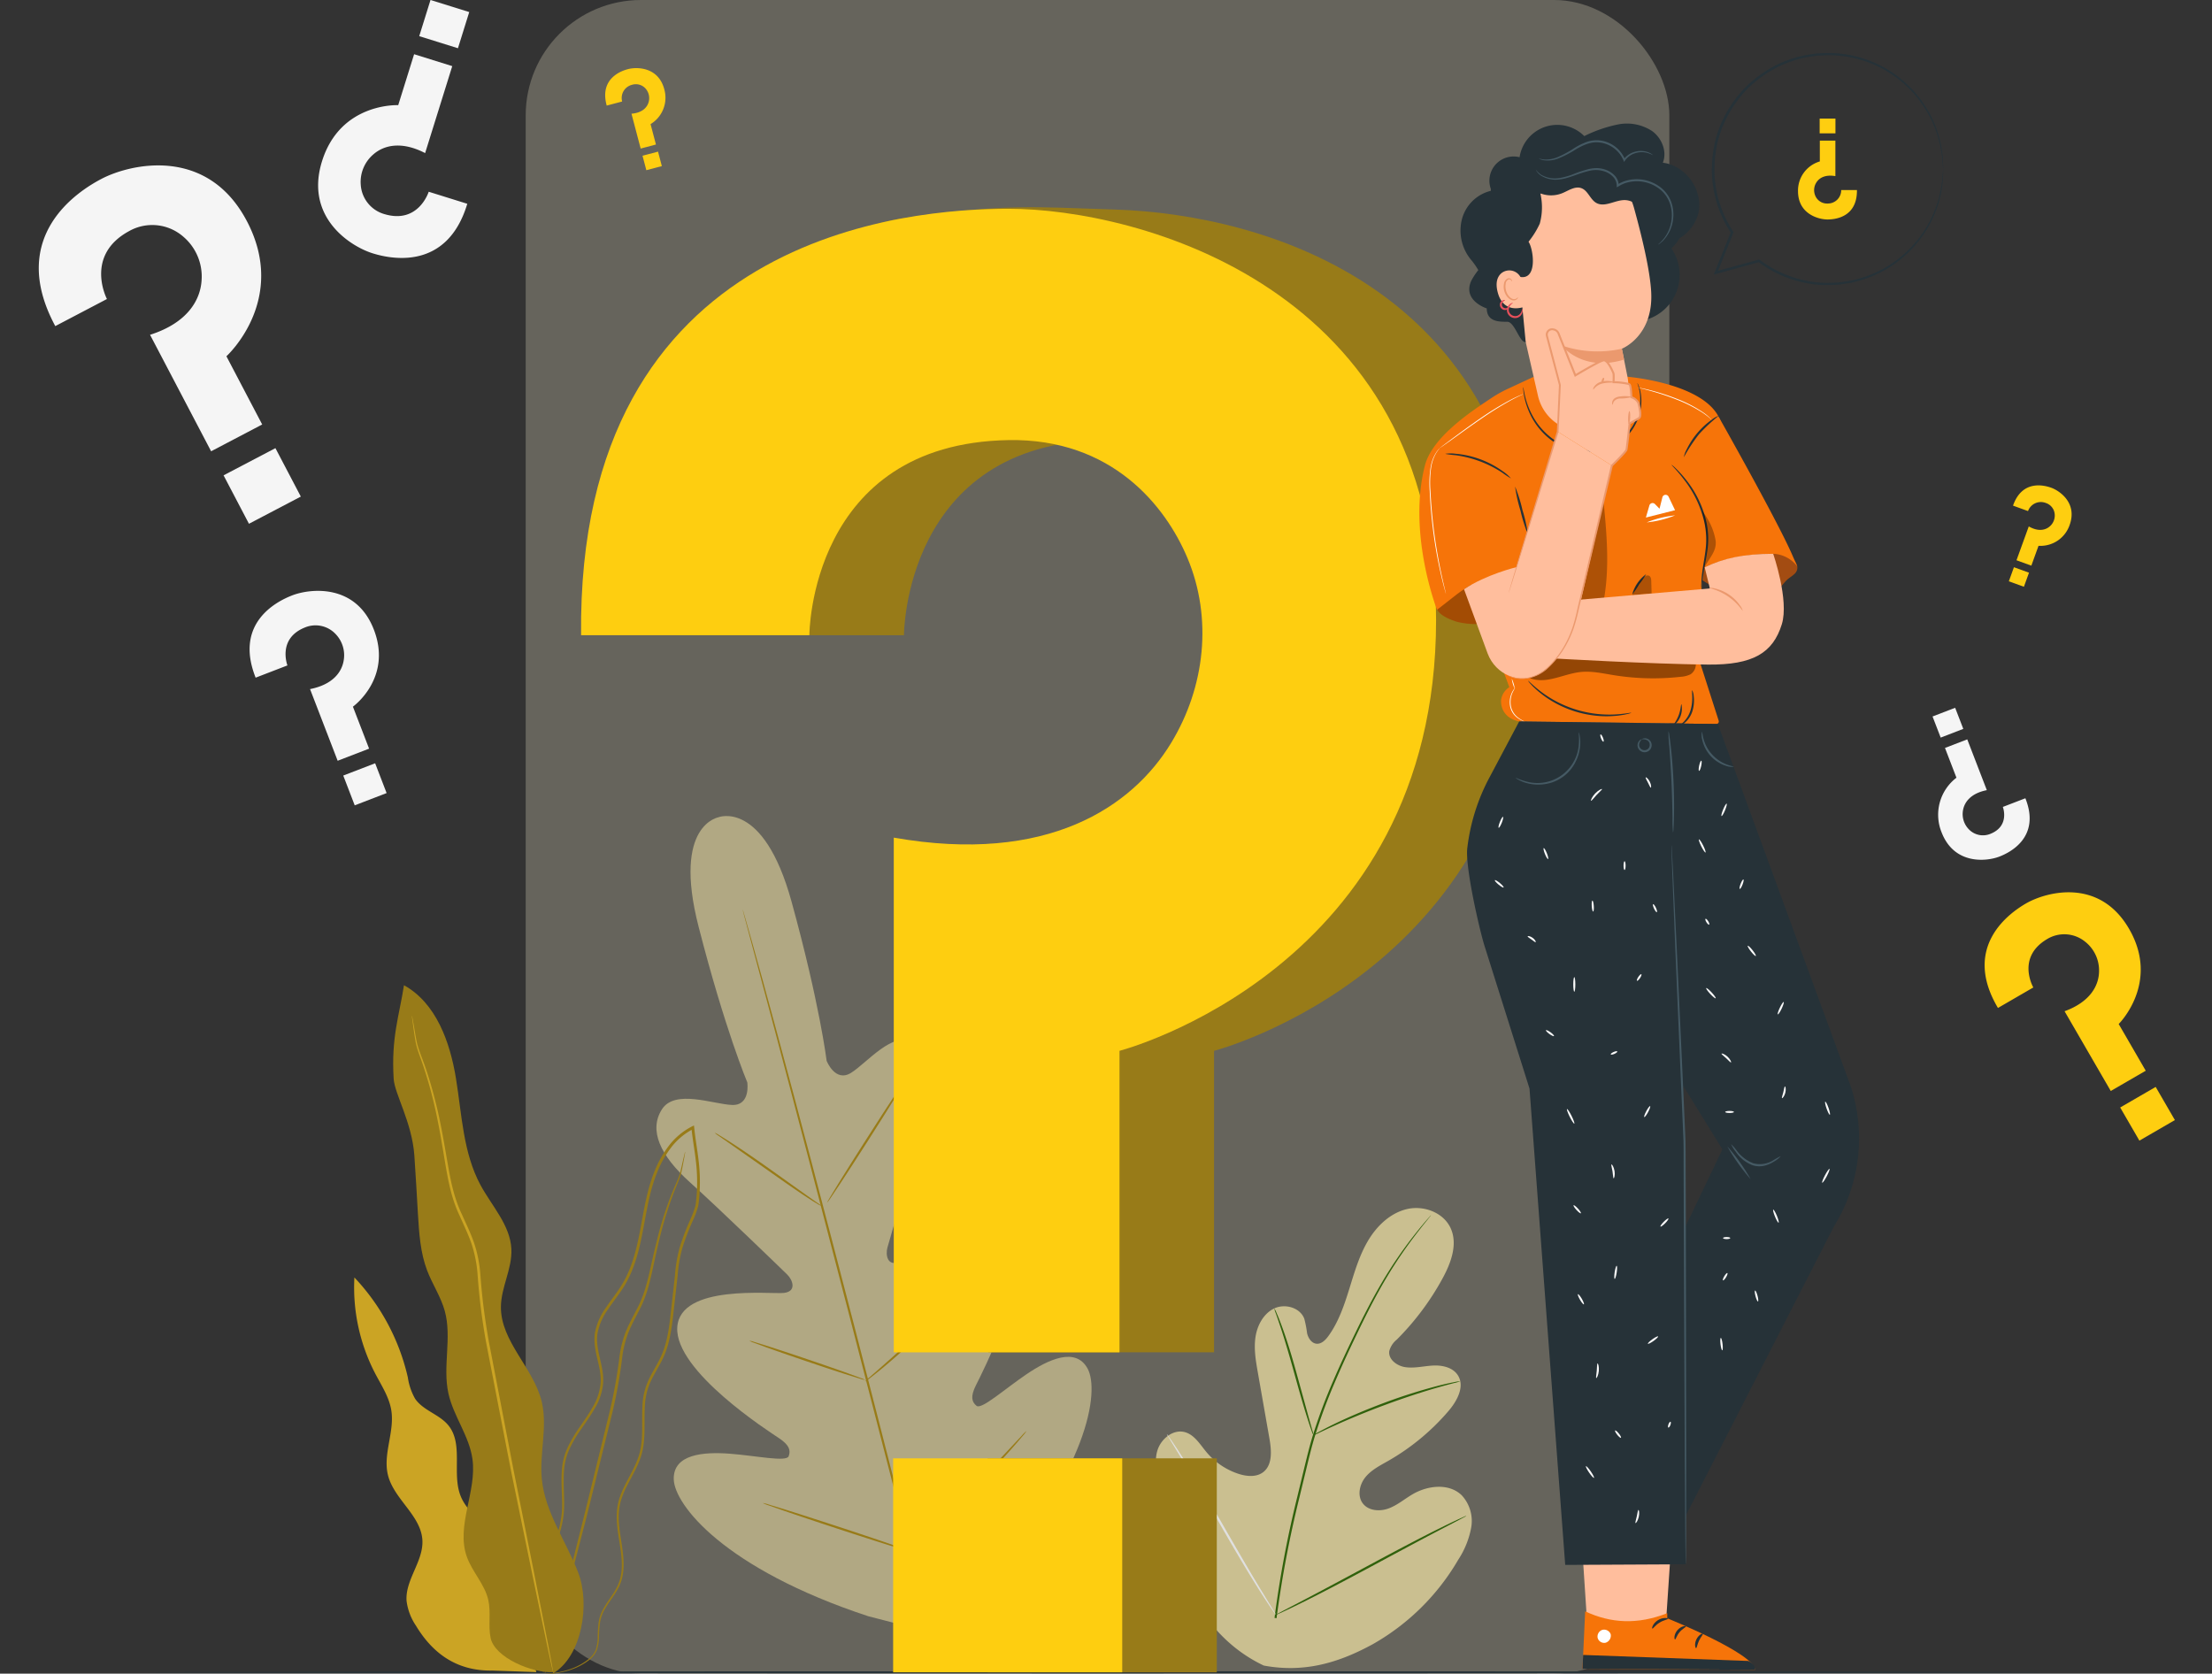 <svg xmlns="http://www.w3.org/2000/svg" width="594.518" height="449.831" viewBox="0 0 594.518 449.831">
  <rect x="0" y="0" width="594.518" height="449.831" fill="#333333" stroke="none"/>
  <g id="Grupo_127250" data-name="Grupo 127250" transform="translate(4151.466 12509)">
    <g id="Grupo_127249" data-name="Grupo 127249" transform="translate(-4974.723 -15061.491)">
      <rect id="Rectángulo_5566" data-name="Rectángulo 5566" width="307.372" height="449.831" rx="31" transform="translate(964.551 2552.491)" fill="#fff8db" opacity="0.25"/>
      <g id="Grupo_56615" data-name="Grupo 56615" transform="translate(861.753 2552.491)">
        <g id="Background_Complete" data-name="Background Complete" transform="translate(28.591 0)">
          <g id="Grupo_56753" data-name="Grupo 56753" transform="translate(243.585 324.696)">
            <g id="Grupo_56727" data-name="Grupo 56727" opacity="0.66">
              <g id="Grupo_56726" data-name="Grupo 56726">
                <g id="Grupo_56725" data-name="Grupo 56725">
                  <g id="Grupo_56724" data-name="Grupo 56724">
                    <path id="Trazado_103784" data-name="Trazado 103784" d="M280.14,469.277c-18.309-8.669-25.615-29.274-28.2-48.47-.431-3.2-1.349-6.5-.307-9.555s4.256-5.56,7.336-4.7c2.555.713,4.052,3.291,5.76,5.343a18.9,18.9,0,0,0,8.68,5.873c2.207.71,4.825.928,6.641-.514,2.492-1.981,2.174-5.832,1.618-9q-1.555-8.851-3.107-17.7c-.557-3.166-1.113-6.4-.637-9.573s2.182-6.337,5.053-7.691,6.894-.247,8.055,2.746a29.711,29.711,0,0,1,.758,3.931c.31,1.3,1.17,2.652,2.481,2.807,1.328.158,2.443-.955,3.234-2.043,2.73-3.752,4.252-8.249,5.633-12.7s2.684-8.987,5.061-12.978,6.014-7.452,10.508-8.477,9.8.958,11.7,5.22.067,9.246-2.158,13.342A71.739,71.739,0,0,1,315.9,381.672a5.908,5.908,0,0,0-2.015,3.066c-.331,2.229,2.026,3.988,4.229,4.329,2.494.388,5.017-.291,7.536-.419s5.381.51,6.71,2.687c1.846,3.019-.288,6.873-2.577,9.547A61.453,61.453,0,0,1,313.6,414.266c-2.186,1.247-4.513,2.41-6.116,4.366s-2.256,5-.742,7.035,4.549,2.264,6.915,1.4,4.325-2.56,6.5-3.832c4.076-2.38,9.75-3.031,13.176.26a10.17,10.17,0,0,1,2.567,8.687,23.443,23.443,0,0,1-3.478,8.643,61.789,61.789,0,0,1-22.923,22.684c-9.508,5.212-18.708,7.744-29.368,5.77" transform="translate(-251.157 -346.316)" fill="#feeeab"/>
                  </g>
                </g>
              </g>
            </g>
            <g id="Grupo_56732" data-name="Grupo 56732" transform="translate(31.885 1.913)">
              <g id="Grupo_56731" data-name="Grupo 56731">
                <g id="Grupo_56730" data-name="Grupo 56730">
                  <g id="Grupo_56729" data-name="Grupo 56729">
                    <g id="Grupo_56728" data-name="Grupo 56728">
                      <path id="Trazado_103785" data-name="Trazado 103785" d="M281.17,456.366a288.187,288.187,0,0,1,6.1-32.476q1.031-4.269,2.037-8.43c.675-2.765,1.343-5.508,2.163-8.151A144.072,144.072,0,0,1,297.05,392.4c2-4.658,4.077-9,6.044-13.053s3.89-7.785,5.78-11.117a114.018,114.018,0,0,1,10.077-15.045c1.324-1.676,2.394-2.944,3.13-3.793.356-.4.634-.721.843-.96a2.508,2.508,0,0,1,.3-.313,2.311,2.311,0,0,1-.256.354l-.8,1c-.706.874-1.746,2.164-3.041,3.86a120.719,120.719,0,0,0-9.893,15.111c-1.861,3.336-3.749,7.075-5.7,11.126s-4,8.4-5.987,13.054a145.7,145.7,0,0,0-5.526,14.866c-.812,2.628-1.471,5.347-2.146,8.12l-2.032,8.427a295.17,295.17,0,0,0-6.134,32.4" transform="translate(-281.17 -348.117)" fill="#30610c"/>
                    </g>
                  </g>
                </g>
              </g>
            </g>
            <g id="Grupo_56737" data-name="Grupo 56737" transform="translate(31.817 26.977)">
              <g id="Grupo_56736" data-name="Grupo 56736">
                <g id="Grupo_56735" data-name="Grupo 56735">
                  <g id="Grupo_56734" data-name="Grupo 56734">
                    <g id="Grupo_56733" data-name="Grupo 56733">
                      <path id="Trazado_103786" data-name="Trazado 103786" d="M291.636,405.788a6.541,6.541,0,0,1-.539-1.3c-.314-.848-.729-2.088-1.218-3.628-.982-3.08-2.193-7.378-3.509-12.122s-2.586-9.016-3.612-12.072c-.509-1.529-.933-2.763-1.236-3.612a6.522,6.522,0,0,1-.41-1.345,6.27,6.27,0,0,1,.624,1.26c.371.825.856,2.041,1.416,3.557,1.131,3.031,2.469,7.3,3.786,12.051l3.342,12.162c.41,1.46.759,2.691,1.037,3.678A6.434,6.434,0,0,1,291.636,405.788Z" transform="translate(-281.106 -371.71)" fill="#30610c"/>
                    </g>
                  </g>
                </g>
              </g>
            </g>
            <g id="Grupo_56742" data-name="Grupo 56742" transform="translate(42.347 46.54)">
              <g id="Grupo_56741" data-name="Grupo 56741">
                <g id="Grupo_56740" data-name="Grupo 56740">
                  <g id="Grupo_56739" data-name="Grupo 56739">
                    <g id="Grupo_56738" data-name="Grupo 56738">
                      <path id="Trazado_103787" data-name="Trazado 103787" d="M330.469,390.133a8.885,8.885,0,0,1-1.593.47c-1.029.27-2.521.652-4.349,1.185-3.663,1.034-8.673,2.639-14.123,4.652s-10.3,4.065-13.767,5.642c-1.74.777-3.131,1.444-4.1,1.9a8.834,8.834,0,0,1-1.523.659,8.807,8.807,0,0,1,1.419-.867c.934-.518,2.3-1.245,4.022-2.074,3.431-1.681,8.276-3.791,13.74-5.821a145.681,145.681,0,0,1,14.219-4.5c1.849-.48,3.359-.8,4.409-1A8.9,8.9,0,0,1,330.469,390.133Z" transform="translate(-291.017 -390.124)" fill="#30610c"/>
                    </g>
                  </g>
                </g>
              </g>
            </g>
            <g id="Grupo_56747" data-name="Grupo 56747" transform="translate(2.944 60.766)">
              <g id="Grupo_56746" data-name="Grupo 56746">
                <g id="Grupo_56745" data-name="Grupo 56745">
                  <g id="Grupo_56744" data-name="Grupo 56744">
                    <g id="Grupo_56743" data-name="Grupo 56743">
                      <path id="Trazado_103788" data-name="Trazado 103788" d="M283.243,452.077a2.117,2.117,0,0,1-.363-.449l-.945-1.357c-.816-1.18-1.953-2.92-3.328-5.089-2.756-4.334-6.373-10.442-10.273-17.235s-7.458-12.928-10.118-17.313l-3.167-5.186-.854-1.416a2.114,2.114,0,0,1-.263-.517,2.217,2.217,0,0,1,.363.452c.256.367.568.813.946,1.354.817,1.181,1.954,2.922,3.329,5.089,2.755,4.334,6.372,10.442,10.274,17.238s7.456,12.925,10.117,17.311c1.3,2.13,2.371,3.883,3.166,5.185l.854,1.416A2.115,2.115,0,0,1,283.243,452.077Z" transform="translate(-253.928 -403.515)" fill="#e0e0e0"/>
                    </g>
                  </g>
                </g>
              </g>
            </g>
            <g id="Grupo_56752" data-name="Grupo 56752" transform="translate(32.259 82.72)">
              <g id="Grupo_56751" data-name="Grupo 56751">
                <g id="Grupo_56750" data-name="Grupo 56750">
                  <g id="Grupo_56749" data-name="Grupo 56749">
                    <g id="Grupo_56748" data-name="Grupo 56748">
                      <path id="Trazado_103789" data-name="Trazado 103789" d="M332.707,424.182a2.187,2.187,0,0,1-.5.312l-1.483.792-5.478,2.86c-4.627,2.416-10.978,5.825-17.99,9.6s-13.4,7.133-18.082,9.453c-2.338,1.161-4.24,2.081-5.567,2.69l-1.532.693a2.153,2.153,0,0,1-.553.2,2.269,2.269,0,0,1,.5-.313l1.483-.792,5.479-2.86c4.626-2.415,10.977-5.825,17.992-9.6s13.4-7.132,18.078-9.452c2.338-1.161,4.24-2.081,5.568-2.69l1.532-.693A2.192,2.192,0,0,1,332.707,424.182Z" transform="translate(-281.522 -424.179)" fill="#30610c"/>
                    </g>
                  </g>
                </g>
              </g>
            </g>
          </g>
          <g id="Grupo_56777" data-name="Grupo 56777" transform="translate(109.341 219.332)">
            <g id="Grupo_56755" data-name="Grupo 56755" opacity="0.49">
              <g id="Grupo_56754" data-name="Grupo 56754">
                <path id="Trazado_103790" data-name="Trazado 103790" d="M154.388,247.428s-12.623,1.754-5.536,29.4,13.1,41.895,13.1,41.895.953,6.262-4.1,6.068-15.34-4.292-18.831,1.155c-3.622,5.65-.456,12.456,7.462,19.581s24.691,23.372,26.2,24.847c1.484,1.447,2.609,4.515-.851,4.934s-28.031-2.465-28.7,9.277,24.647,27.966,27.381,29.792,3.165,3.256,2.552,4.844-8.779-.159-15.8-.694-15.258.078-15.076,6.884,13.473,24.005,52.257,36.794l18.359,4.749,13.572-13.365c27.3-30.371,30.289-51.9,27.064-57.9s-10.676-2.434-16.5,1.519-12.047,9.527-13.368,8.454-1.658-2.528-.193-5.472,15.373-29.6,8.956-39.46-26.305,4.857-29.516,6.213-3.759-1.865-3.19-3.859c.578-2.031,7.061-24.465,10.39-34.582s2.7-17.6-3.254-20.7c-5.737-2.993-12.632,5.678-16.915,8.354s-6.571-3.231-6.571-3.231-1.864-15.351-9.453-42.863-19.688-22.584-19.688-22.584" transform="translate(-137.532 -247.138)" fill="#feeeab"/>
              </g>
            </g>
            <g id="Grupo_56758" data-name="Grupo 56758" transform="translate(23.16 25.059)">
              <g id="Grupo_56757" data-name="Grupo 56757">
                <g id="Grupo_56756" data-name="Grupo 56756">
                  <path id="Trazado_103791" data-name="Trazado 103791" d="M211.425,470.048c-5.494-20.228-14.652-56.343-22.677-87.309s-15.312-58.974-20.7-79.228c-2.7-10.106-4.889-18.293-6.408-23.979-.75-2.813-1.334-5.006-1.738-6.521-.187-.73-.333-1.295-.438-1.7-.1-.384-.13-.584-.13-.584s.073.19.188.568c.118.4.281.963.494,1.685.428,1.508,1.049,3.692,1.844,6.492,1.6,5.64,3.847,13.817,6.59,23.932,5.494,20.228,12.847,48.233,20.869,79.188s17.12,67.1,22.511,87.348" transform="translate(-159.332 -270.726)" fill="#987b18"/>
                </g>
              </g>
            </g>
            <g id="Grupo_56761" data-name="Grupo 56761" transform="translate(15.655 85.118)">
              <g id="Grupo_56760" data-name="Grupo 56760">
                <g id="Grupo_56759" data-name="Grupo 56759">
                  <path id="Trazado_103792" data-name="Trazado 103792" d="M152.269,327.262a6.171,6.171,0,0,1,1.209.648c.761.447,1.84,1.126,3.166,1.977,2.649,1.707,6.248,4.158,10.169,6.934l10.014,7.143,3.046,2.144a6.191,6.191,0,0,1,1.09.833,6.081,6.081,0,0,1-1.214-.64c-.759-.449-1.839-1.128-3.157-1.993-2.631-1.734-6.2-4.231-10.118-7.007l-10.061-7.068-3.059-2.13A6.181,6.181,0,0,1,152.269,327.262Z" transform="translate(-152.268 -327.259)" fill="#987b18"/>
                </g>
              </g>
            </g>
            <g id="Grupo_56764" data-name="Grupo 56764" transform="translate(45.877 70.089)">
              <g id="Grupo_56763" data-name="Grupo 56763">
                <g id="Grupo_56762" data-name="Grupo 56762">
                  <path id="Trazado_103793" data-name="Trazado 103793" d="M180.718,346.926c-.137-.088,4.588-7.729,10.554-17.065s10.915-16.836,11.052-16.748-4.587,7.727-10.556,17.066S180.855,347.013,180.718,346.926Z" transform="translate(-180.715 -313.112)" fill="#987b18"/>
                </g>
              </g>
            </g>
            <g id="Grupo_56767" data-name="Grupo 56767" transform="translate(56.056 127.553)">
              <g id="Grupo_56766" data-name="Grupo 56766">
                <g id="Grupo_56765" data-name="Grupo 56765">
                  <path id="Trazado_103794" data-name="Trazado 103794" d="M190.3,391.652a6.366,6.366,0,0,1,1.007-.973l2.864-2.506c2.414-2.118,5.737-5.059,9.283-8.437s6.666-6.535,8.9-8.842c1.053-1.086,1.94-2,2.65-2.732a6.469,6.469,0,0,1,1.022-.957,6.31,6.31,0,0,1-.852,1.112c-.579.689-1.433,1.672-2.516,2.862-2.16,2.385-5.233,5.6-8.8,8.984s-6.933,6.287-9.42,8.328c-1.248,1.016-2.267,1.826-2.987,2.366A6.373,6.373,0,0,1,190.3,391.652Z" transform="translate(-190.297 -367.203)" fill="#987b18"/>
                </g>
              </g>
            </g>
            <g id="Grupo_56770" data-name="Grupo 56770" transform="translate(24.981 141.024)">
              <g id="Grupo_56769" data-name="Grupo 56769">
                <g id="Grupo_56768" data-name="Grupo 56768">
                  <path id="Trazado_103795" data-name="Trazado 103795" d="M161.047,379.89a5.517,5.517,0,0,1,1.258.3l3.361,1.041c2.831.9,6.727,2.187,11.02,3.641s8.17,2.8,10.966,3.805l3.3,1.216a5.557,5.557,0,0,1,1.186.523,5.513,5.513,0,0,1-1.259-.3l-3.361-1.04c-2.83-.9-6.727-2.187-11.021-3.642s-8.168-2.8-10.965-3.8l-3.3-1.217A5.433,5.433,0,0,1,161.047,379.89Z" transform="translate(-161.047 -379.883)" fill="#987b18"/>
                </g>
              </g>
            </g>
            <g id="Grupo_56773" data-name="Grupo 56773" transform="translate(28.571 184.632)">
              <g id="Grupo_56772" data-name="Grupo 56772">
                <g id="Grupo_56771" data-name="Grupo 56771">
                  <path id="Trazado_103796" data-name="Trazado 103796" d="M164.426,420.936a8.781,8.781,0,0,1,1.606.406l4.313,1.317c3.633,1.136,8.64,2.744,14.159,4.554s10.508,3.483,14.108,4.72l4.255,1.494a8.936,8.936,0,0,1,1.535.625,9.033,9.033,0,0,1-1.606-.406l-4.313-1.318c-3.633-1.136-8.641-2.744-14.162-4.555s-10.5-3.482-14.106-4.719l-4.254-1.494A8.942,8.942,0,0,1,164.426,420.936Z" transform="translate(-164.426 -420.93)" fill="#987b18"/>
                </g>
              </g>
            </g>
            <g id="Grupo_56776" data-name="Grupo 56776" transform="translate(67.679 165.268)">
              <g id="Grupo_56775" data-name="Grupo 56775">
                <g id="Grupo_56774" data-name="Grupo 56774">
                  <path id="Trazado_103797" data-name="Trazado 103797" d="M201.239,434.607a10.147,10.147,0,0,1,1.245-1.265L206,430.034c2.966-2.8,7.047-6.674,11.432-11.082s8.262-8.492,11.043-11.471l3.3-3.527a10.361,10.361,0,0,1,1.259-1.249,10.148,10.148,0,0,1-1.088,1.4c-.73.877-1.805,2.13-3.161,3.656-2.7,3.054-6.535,7.2-10.935,11.606s-8.527,8.253-11.567,10.973c-1.525,1.356-2.768,2.441-3.646,3.171A10.3,10.3,0,0,1,201.239,434.607Z" transform="translate(-201.238 -402.703)" fill="#987b18"/>
                </g>
              </g>
            </g>
          </g>
          <g id="Grupo_56778" data-name="Grupo 56778" transform="translate(18.414 0)">
            <path id="Trazado_103798" data-name="Trazado 103798" d="M104.153,94.6,93.785,91.364s-2.715,8.705-11.81,6.039a8.786,8.786,0,0,1-6.454-7.889,9.732,9.732,0,0,1,3.358-8.166c2.663-2.351,7.339-3.784,13.942-.373L100.114,57.6,89.862,54.4,85.59,68.093s-15.537-.769-20.481,15.076c-4.73,15.161,7.768,22.923,13.588,24.738C83.146,109.3,98.642,112.95,104.153,94.6Z" transform="translate(-64.062 -39.828)" fill="#f5f5f5"/>
            <rect id="Rectángulo_5777" data-name="Rectángulo 5777" width="10.899" height="10.179" transform="matrix(-0.955, -0.298, 0.298, -0.955, 37.583, 12.963)" fill="#f5f5f5"/>
          </g>
          <g id="Grupo_56779" data-name="Grupo 56779" transform="translate(95.569 18.307)">
            <path id="Trazado_103799" data-name="Trazado 103799" d="M128.758,67.986l4.152-1.094a3.649,3.649,0,0,1,2.687-4.5,3.474,3.474,0,0,1,3.819,1.287,3.847,3.847,0,0,1,.591,3.44c-.4,1.347-1.663,2.809-4.591,3.054l2.469,9.362,4.105-1.084-1.446-5.483a8.293,8.293,0,0,0,3.692-9.353c-1.6-6.07-7.419-6.045-9.748-5.43C132.7,58.651,126.748,60.684,128.758,67.986Z" transform="translate(-128.349 -57.916)" fill="#fece10"/>
            <rect id="Rectángulo_5778" data-name="Rectángulo 5778" width="4.309" height="4.024" transform="matrix(0.967, -0.255, 0.255, 0.967, 10.033, 23.546)" fill="#fece10"/>
          </g>
          <g id="Grupo_56780" data-name="Grupo 56780" transform="translate(472.825 130.457)">
            <path id="Trazado_103800" data-name="Trazado 103800" d="M451.543,168.926l4.037,1.462a3.65,3.65,0,0,1,4.773-2.174,3.471,3.471,0,0,1,2.407,3.231,3.848,3.848,0,0,1-1.471,3.166c-1.094.881-2.966,1.363-5.513-.1l-3.3,9.1,3.991,1.446,1.931-5.331a8.293,8.293,0,0,0,8.359-5.589c2.138-5.9-2.659-9.193-4.925-10.014C460.1,163.5,454.047,161.776,451.543,168.926Z" transform="translate(-450.417 -163.481)" fill="#fece10"/>
            <rect id="Rectángulo_5779" data-name="Rectángulo 5779" width="4.309" height="4.024" transform="translate(1.371 22.001) rotate(19.914)" fill="#fece10"/>
          </g>
          <g id="Grupo_56781" data-name="Grupo 56781" transform="translate(0 158.811)">
            <path id="Trazado_103801" data-name="Trazado 103801" d="M48.35,213.5l8.545-3.291s-2.764-7.173,4.641-10.174a7.408,7.408,0,0,1,8.395,1.834,8.205,8.205,0,0,1,2.058,7.154c-.529,2.948-2.868,6.342-9.016,7.546l7.421,19.265,8.449-3.255-4.348-11.285s10.669-7.628,5.639-20.685C75.32,188.113,63,189.528,58.2,191.376,54.534,192.789,42.383,198.488,48.35,213.5Z" transform="translate(-46.729 -190.171)" fill="#f5f5f5"/>
            <rect id="Rectángulo_5780" data-name="Rectángulo 5780" width="9.188" height="8.581" transform="matrix(0.933, -0.359, 0.359, 0.933, 25.17, 49.638)" fill="#f5f5f5"/>
          </g>
          <g id="Grupo_56782" data-name="Grupo 56782" transform="translate(452.323 190.232)">
            <path id="Trazado_103802" data-name="Trazado 103802" d="M456.048,243.568l-6.054,2.332s1.958,5.083-3.29,7.21a5.25,5.25,0,0,1-5.948-1.3,5.816,5.816,0,0,1-1.459-5.07c.375-2.089,2.032-4.495,6.39-5.348l-5.26-13.651-5.986,2.306,3.081,8a12.528,12.528,0,0,0-4,14.659c3.41,8.854,12.143,7.851,15.542,6.542C451.666,258.244,460.278,254.2,456.048,243.568Z" transform="translate(-431.099 -219.248)" fill="#f5f5f5"/>
            <rect id="Rectángulo_5781" data-name="Rectángulo 5781" width="6.511" height="6.081" transform="translate(8.262 5.675) rotate(158.931)" fill="#f5f5f5"/>
          </g>
          <g id="Grupo_127149" data-name="Grupo 127149" transform="translate(44.587 102.632) rotate(135)">
            <path id="Trazado_103798-2" data-name="Trazado 103798" d="M121.927,112.422l-14.964-4.669s-3.919,12.565-17.047,8.716A12.681,12.681,0,0,1,80.6,105.081a14.047,14.047,0,0,1,4.847-11.787c3.844-3.393,10.593-5.462,20.123-.538L116.1,59.015,101.3,54.4,95.135,74.164s-22.426-1.11-29.562,21.76c-6.827,21.883,11.212,33.086,19.612,35.706C91.608,133.634,113.974,138.909,121.927,112.422Z" transform="translate(-64.062 -33.367)" fill="#f5f5f5"/>
            <rect id="Rectángulo_5777-2" data-name="Rectángulo 5777" width="15.731" height="14.692" transform="matrix(-0.955, -0.298, 0.298, -0.955, 54.245, 18.71)" fill="#f5f5f5"/>
          </g>
          <g id="Grupo_127150" data-name="Grupo 127150" transform="translate(457.378 264.167) rotate(-50)">
            <path id="Trazado_103800-2" data-name="Trazado 103800" d="M451.543,177.412l10.33,3.74s3.143-8.671,12.214-5.562a8.881,8.881,0,0,1,6.159,8.266,9.846,9.846,0,0,1-3.765,8.1c-2.8,2.253-7.589,3.488-14.105-.261l-8.437,23.29,10.213,3.7,4.941-13.64s15.669,1.484,21.388-14.3c5.472-15.105-6.8-23.521-12.6-25.622C473.445,163.519,457.95,159.118,451.543,177.412Z" transform="translate(-448.662 -163.481)" fill="#fece10"/>
            <rect id="Rectángulo_5779-2" data-name="Rectángulo 5779" width="11.025" height="10.297" transform="translate(3.507 56.294) rotate(19.914)" fill="#fece10"/>
          </g>
        </g>
        <g id="Floor" transform="translate(0 449.2)">
          <g id="Grupo_56783" data-name="Grupo 56783">
            <path id="Trazado_103803" data-name="Trazado 103803" d="M542.2,463.788c0,.152-114.841.276-256.472.276-141.681,0-256.5-.124-256.5-.276s114.816-.277,256.5-.277C427.357,463.511,542.2,463.635,542.2,463.788Z" transform="translate(-29.229 -463.511)" fill="#263238"/>
          </g>
        </g>
        <g id="Plant" transform="translate(56.684 264.805)">
          <g id="Grupo_56809" data-name="Grupo 56809" transform="translate(0)">
            <g id="Grupo_56786" data-name="Grupo 56786" transform="translate(0 78.549)">
              <g id="Grupo_56785" data-name="Grupo 56785">
                <g id="Grupo_56784" data-name="Grupo 56784">
                  <path id="Trazado_103804" data-name="Trazado 103804" d="M95.035,442.412c1.008-3.906-1.554-7.828-4.426-10.663s-6.3-5.375-7.8-9.123c-2.42-6.072.834-13.934-3.3-19-2.43-2.98-6.786-3.978-8.943-7.161a16.277,16.277,0,0,1-1.941-5.69,57.8,57.8,0,0,0-14.374-26.9A50.16,50.16,0,0,0,59.9,389.8c1.673,3.185,3.727,6.29,4.281,9.845.9,5.773-2.321,11.72-.9,17.388,1.622,6.482,8.9,10.82,9.249,17.493.291,5.641-4.626,10.593-4.259,16.23a15.225,15.225,0,0,0,2.51,6.69c4.362,7.251,10.769,12.246,20.481,12.083l11.9.417Z" transform="translate(-54.182 -363.879)" fill="#cba424"/>
                </g>
              </g>
            </g>
            <g id="Grupo_56808" data-name="Grupo 56808" transform="translate(10.496)">
              <g id="Grupo_56799" data-name="Grupo 56799" transform="translate(34.852 37.686)">
                <g id="Grupo_56794" data-name="Grupo 56794">
                  <g id="Grupo_56793" data-name="Grupo 56793">
                    <g id="Grupo_56792" data-name="Grupo 56792">
                      <g id="Grupo_56791" data-name="Grupo 56791">
                        <path id="Trazado_103806" data-name="Trazado 103806" d="M102.9,472.657a9.508,9.508,0,0,0,3.275-.071,19.86,19.86,0,0,0,3.866-.973A16.389,16.389,0,0,0,114.813,469a6.663,6.663,0,0,0,1.963-2.617,12.312,12.312,0,0,0,.56-3.555,34.344,34.344,0,0,1,.278-3.848,10.605,10.605,0,0,1,1.453-3.826c1.4-2.464,3.731-4.8,4.483-8.142.815-3.29.23-6.851-.323-10.427s-1.087-7.458.277-11.175c1.276-3.72,3.885-7.08,5.19-11.274,1.3-4.236.693-8.792.968-13.285a17.624,17.624,0,0,1,1.55-6.606c.963-2.106,2.3-4.091,3.34-6.308,2.111-4.481,2.484-9.56,3.062-14.538q.422-3.762.853-7.6a37.185,37.185,0,0,1,1.322-7.608,66.99,66.99,0,0,1,2.846-7.362,24.421,24.421,0,0,0,1.38-3.846,38.624,38.624,0,0,0,.384-4.091,48.171,48.171,0,0,0-.317-8.234c-.323-2.745-.818-5.467-1.113-8.218-.018-.162-.036-.325-.053-.475l-.062-.548-.488.244a18.368,18.368,0,0,0-6.4,5.4,29.131,29.131,0,0,0-3.935,7.251c-1.987,5.111-2.7,10.468-3.7,15.578-.977,5.112-2.267,10.139-4.888,14.388-1.3,2.118-2.88,4.053-4.26,6.119a16.812,16.812,0,0,0-2.952,6.78c-.7,5.033,2.068,9.452,1.492,13.908a15.437,15.437,0,0,1-2.17,6.175c-1.08,1.9-2.35,3.663-3.555,5.434a34.971,34.971,0,0,0-3.192,5.489,17.368,17.368,0,0,0-1.462,5.963c-.29,4.011.279,7.817-.015,11.41a26.236,26.236,0,0,1-2.935,9.777c-1.438,2.927-3.039,5.573-4.38,8.14a41.929,41.929,0,0,0-1.8,3.791,18.663,18.663,0,0,0-1.044,3.761,23.756,23.756,0,0,0-.087,6.79,17.11,17.11,0,0,0,3.4,8.659,8.292,8.292,0,0,0,.963,1.042,4.794,4.794,0,0,0,.781.663c.444.327.681.477.681.477a15.052,15.052,0,0,1-2.3-2.278,17.225,17.225,0,0,1-3.23-8.6,23.615,23.615,0,0,1,.152-6.692,18.369,18.369,0,0,1,1.052-3.672,41.262,41.262,0,0,1,1.815-3.741c1.351-2.544,2.968-5.18,4.439-8.125a26.709,26.709,0,0,0,3.038-9.949c.312-3.669-.24-7.489.063-11.406a16.8,16.8,0,0,1,1.434-5.763,34.4,34.4,0,0,1,3.157-5.379c1.2-1.759,2.488-3.528,3.6-5.469a16.062,16.062,0,0,0,2.27-6.426c.574-4.747-2.178-9.2-1.463-13.874a16.14,16.14,0,0,1,2.851-6.485c1.359-2.028,2.944-3.965,4.287-6.136,2.7-4.371,4.014-9.495,5-14.627,1.01-5.143,1.727-10.442,3.679-15.448a28.417,28.417,0,0,1,3.831-7.06,17.617,17.617,0,0,1,6.134-5.181l-.548-.3c.017.151.036.316.054.479.3,2.784.8,5.511,1.116,8.225a47.5,47.5,0,0,1,.316,8.108,38.647,38.647,0,0,1-.367,3.969,23.853,23.853,0,0,1-1.334,3.709,67.715,67.715,0,0,0-2.867,7.443,37.917,37.917,0,0,0-1.34,7.734q-.425,3.841-.843,7.607c-.568,5-.941,10-2.975,14.323-1,2.154-2.337,4.145-3.328,6.32a18.326,18.326,0,0,0-1.595,6.849c-.259,4.59.339,9.078-.9,13.145-1.233,4.048-3.829,7.424-5.14,11.262-1.4,3.879-.822,7.9-.255,11.453.575,3.581,1.152,7.068.386,10.231-.688,3.2-2.949,5.506-4.381,8.041a11.02,11.02,0,0,0-1.476,3.978,34.3,34.3,0,0,0-.25,3.895,12.079,12.079,0,0,1-.508,3.457,6.379,6.379,0,0,1-1.845,2.5,16.364,16.364,0,0,1-4.66,2.628,20.547,20.547,0,0,1-3.812,1.034,15.256,15.256,0,0,1-2.419.234C103.181,472.647,102.9,472.657,102.9,472.657Z" transform="translate(-96.868 -325.415)" fill="#987b18"/>
                      </g>
                    </g>
                  </g>
                </g>
                <g id="Grupo_56798" data-name="Grupo 56798" transform="translate(6.025 7.099)">
                  <g id="Grupo_56797" data-name="Grupo 56797">
                    <g id="Grupo_56796" data-name="Grupo 56796">
                      <g id="Grupo_56795" data-name="Grupo 56795">
                        <path id="Trazado_103807" data-name="Trazado 103807" d="M140.13,332.1a1.423,1.423,0,0,0-.115.359c-.07.285-.156.638-.262,1.071-.234.937-.513,2.352-.962,4.119-.466,1.762-1.546,3.755-2.469,6.214-.959,2.437-1.932,5.263-2.827,8.437s-1.713,6.7-2.553,10.47c-.867,3.767-1.732,7.808-3.808,11.617-.975,1.932-2.074,3.888-2.945,6.028a28.066,28.066,0,0,0-1.713,6.827,138.1,138.1,0,0,1-2.565,14.391c-2.386,9.749-4.657,19.033-6.726,27.489-2.119,8.425-4.029,16.017-5.638,22.418-1.566,6.342-2.839,11.495-3.736,15.129q-.62,2.617-.978,4.124c-.095.437-.173.79-.235,1.076a1.359,1.359,0,0,0-.055.374,1.427,1.427,0,0,0,.131-.354c.082-.282.184-.63.309-1.059.271-.992.645-2.358,1.118-4.087l3.971-15.071c1.655-6.388,3.617-13.967,5.8-22.377,2.088-8.458,4.381-17.745,6.79-27.5a136.33,136.33,0,0,0,2.559-14.452,27.446,27.446,0,0,1,1.649-6.661c.84-2.084,1.922-4.031,2.9-5.983,2.093-3.883,2.964-8.045,3.8-11.8.814-3.784,1.584-7.3,2.454-10.462s1.789-5.989,2.706-8.429c.874-2.45,1.919-4.467,2.357-6.288.412-1.811.639-3.211.826-4.165.075-.44.138-.8.188-1.087A1.386,1.386,0,0,0,140.13,332.1Z" transform="translate(-102.539 -332.097)" fill="#987b18"/>
                      </g>
                    </g>
                  </g>
                </g>
              </g>
              <g id="Grupo_56807" data-name="Grupo 56807">
                <g id="Grupo_56802" data-name="Grupo 56802">
                  <g id="Grupo_56801" data-name="Grupo 56801">
                    <g id="Grupo_56800" data-name="Grupo 56800">
                      <path id="Trazado_103808" data-name="Trazado 103808" d="M107.042,474.905c7.77-4.618,10-18.637,6.759-27.076s-8.914-16.147-9.789-25.144c-.672-6.916,1.591-14.014-.019-20.773-2.174-9.122-11.08-16.188-10.976-25.565.057-5.262,3.051-10.212,2.812-15.468-.292-6.448-5.241-11.563-8.306-17.242-4.691-8.693-5-18.971-6.6-28.718S75.6,294.733,66.961,289.942c-1.275,8.276-3.453,13.944-2.77,25.154.246,4.026,4.923,11.734,5.559,20.558.38,5.274.644,10.556.967,15.834.313,5.136.646,10.366,2.487,15.171,1.411,3.682,3.677,7.027,4.724,10.829,1.971,7.152-.618,14.9.973,22.144,1.348,6.138,5.6,11.422,6.465,17.647,1.22,8.745-4.441,17.833-1.544,26.176,1.438,4.14,4.843,7.464,5.81,11.738.75,3.317-.068,6.828.611,10.159,1.094,5.368,11.332,9.537,16.8,9.206" transform="translate(-64.062 -289.942)" fill="#987b18"/>
                    </g>
                  </g>
                </g>
                <g id="Grupo_56806" data-name="Grupo 56806" transform="translate(5.036 8.215)">
                  <g id="Grupo_56805" data-name="Grupo 56805">
                    <g id="Grupo_56804" data-name="Grupo 56804">
                      <g id="Grupo_56803" data-name="Grupo 56803">
                        <path id="Trazado_103809" data-name="Trazado 103809" d="M68.807,297.675a2.167,2.167,0,0,0,.034.467c.045.348.1.8.175,1.361.178,1.2.378,2.95.783,5.219.434,2.282,1.61,4.851,2.549,7.949.992,3.087,1.978,6.65,2.85,10.64s1.629,8.4,2.407,13.148c.8,4.714,1.628,9.923,3.983,14.867,1.09,2.484,2.313,4.97,3.231,7.618a34.212,34.212,0,0,1,1.638,8.4,169.379,169.379,0,0,0,2.28,18.1l6.709,34.571c2.175,10.588,4.134,20.128,5.784,28.158l3.964,18.971c.476,2.2.85,3.922,1.116,5.15.129.554.23.993.309,1.335a2.13,2.13,0,0,0,.131.449,2.115,2.115,0,0,0-.054-.465c-.059-.345-.137-.791-.235-1.35-.232-1.235-.559-2.969-.975-5.179-.889-4.542-2.16-11.025-3.726-19.019-1.6-8.04-3.508-17.59-5.622-28.19-2.044-10.628-4.289-22.3-6.647-34.561A171.665,171.665,0,0,1,87.2,367.269a34.818,34.818,0,0,0-1.695-8.564c-.946-2.706-2.185-5.2-3.276-7.665-2.341-4.871-3.164-9.958-4-14.688-.805-4.74-1.581-9.165-2.505-13.16s-1.937-7.567-2.97-10.654c-.987-3.109-2.2-5.655-2.666-7.88-.442-2.228-.695-4-.921-5.18-.1-.559-.186-1-.25-1.348A2.041,2.041,0,0,0,68.807,297.675Z" transform="translate(-68.802 -297.675)" fill="#cba424"/>
                      </g>
                    </g>
                  </g>
                </g>
              </g>
            </g>
          </g>
        </g>
        <g id="Speech_Bubble" data-name="Speech Bubble" transform="translate(421.585 14.233)">
          <g id="Grupo_56817" data-name="Grupo 56817" transform="translate(0 0)">
            <g id="Grupo_56810" data-name="Grupo 56810" transform="translate(23.173 17.642)">
              <path id="Trazado_103810" data-name="Trazado 103810" d="M422.4,89.553h-4.229a3.594,3.594,0,0,1-3.69,3.615,3.424,3.424,0,0,1-3.315-2.184,3.791,3.791,0,0,1,.3-3.425c.717-1.184,2.289-2.258,5.139-1.756V76.267h-4.181v5.586a8.166,8.166,0,0,0-5.864,7.979c0,6.184,5.546,7.62,7.919,7.62C416.3,97.453,422.484,97.014,422.4,89.553Z" transform="translate(-406.565 -70.339)" fill="#fece10"/>
              <rect id="Rectángulo_5782" data-name="Rectángulo 5782" width="4.244" height="3.964" transform="translate(10.058 3.964) rotate(180)" fill="#fece10"/>
            </g>
            <g id="Grupo_56816" data-name="Grupo 56816">
              <g id="Grupo_56815" data-name="Grupo 56815">
                <g id="Grupo_56814" data-name="Grupo 56814">
                  <g id="Grupo_56813" data-name="Grupo 56813">
                    <g id="Grupo_56812" data-name="Grupo 56812">
                      <g id="Grupo_56811" data-name="Grupo 56811">
                        <path id="Trazado_103811" data-name="Trazado 103811" d="M446.926,85.278a3,3,0,0,0,.009-.534c-.01-.389-.025-.909-.044-1.573-.016-.345-.016-.734-.051-1.159q-.091-.639-.2-1.387c-.072-.5-.15-1.043-.233-1.619q-.21-.851-.448-1.808a29.287,29.287,0,0,0-3.823-8.768,30.934,30.934,0,0,0-23.254-14.21,31.938,31.938,0,0,0-4.24-.086c-.716.05-1.446.036-2.168.14l-2.183.329a31.1,31.1,0,0,0-8.627,2.946,33.2,33.2,0,0,0-7.753,5.635,32.559,32.559,0,0,0-5.833,8.119,29.494,29.494,0,0,0-3.037,9.9,19.6,19.6,0,0,0-.224,2.639,23.78,23.78,0,0,0-.049,2.668,31.629,31.629,0,0,0,.676,5.345,31.237,31.237,0,0,0,4.477,10.639l-.033-.323q-2.22,5.533-4.349,10.837l-.258.642.667-.183,11.585-3.186-.286-.054A31.1,31.1,0,0,0,410.488,116a28.172,28.172,0,0,0,6.783.422,21.787,21.787,0,0,0,3.257-.308l1.585-.245c.521-.1,1.026-.256,1.535-.379A31,31,0,0,0,441.274,103.4a29.628,29.628,0,0,0,3.8-7.2q.3-.841.58-1.621.2-.8.391-1.538t.349-1.408c.087-.452.134-.887.2-1.3.1-.819.245-1.538.276-2.169s.038-1.152.053-1.592c.01-.4.016-.725.022-.973a1.482,1.482,0,0,0-.012-.329,1.544,1.544,0,0,0-.046.329c-.019.248-.045.566-.076.968q-.043.658-.106,1.583c-.049.626-.207,1.339-.327,2.149a30.818,30.818,0,0,1-22.859,24.642c-.5.119-1,.273-1.509.365l-1.557.234a21.418,21.418,0,0,1-3.2.287,27.614,27.614,0,0,1-6.648-.44,30.531,30.531,0,0,1-12.951-5.7l-.13-.1-.156.042L385.769,112.8l.409.459q2.132-5.3,4.362-10.832l.068-.17-.1-.153a30.593,30.593,0,0,1-4.373-10.4,31.085,31.085,0,0,1-.661-5.224,23.235,23.235,0,0,1,.047-2.609,18.983,18.983,0,0,1,.218-2.58,28.869,28.869,0,0,1,2.96-9.678,31.973,31.973,0,0,1,5.691-7.952,32.635,32.635,0,0,1,7.577-5.534,30.557,30.557,0,0,1,8.441-2.914l2.14-.33c.708-.106,1.423-.094,2.126-.146A30.545,30.545,0,0,1,441.81,68.642a29.476,29.476,0,0,1,3.889,8.625q.25.943.475,1.786.14.854.263,1.6t.226,1.374c.047.422.057.807.085,1.151.048.661.086,1.178.114,1.565A2.945,2.945,0,0,0,446.926,85.278Z" transform="translate(-384.752 -54.081)" fill="#263238"/>
                      </g>
                    </g>
                  </g>
                </g>
              </g>
            </g>
          </g>
        </g>
        <g id="Question_Mark" data-name="Question Mark" transform="translate(117.673 55.697)">
          <g id="Grupo_56826" data-name="Grupo 56826" transform="translate(0 0)">
            <g id="Grupo_56820" data-name="Grupo 56820">
              <g id="Grupo_56818" data-name="Grupo 56818" transform="translate(25.413)">
                <path id="Trazado_103812" data-name="Trazado 103812" d="M145.068,208.137h61.356s0-51.515,53.535-52.438c27.8-.478,42.22,17.734,48.077,31.686,6.8,16.2,4.743,34.668-4.37,49.693-10.406,17.157-32.819,34.4-74.167,27.113l-.392,136.694h60.668V319.851s85.087-22,85.087-115.765c0-89.718-72.553-109.1-111.544-110.345-21.7-.693-29.564-1.625-56.4,2.184C172.723,100.78,144.344,140.487,145.068,208.137Z" transform="translate(-145.054 -93.11)" fill="#987b18"/>
                <rect id="Rectángulo_5783" data-name="Rectángulo 5783" width="61.571" height="57.505" transform="translate(83.882 336.275)" fill="#987b18"/>
                <rect id="Rectángulo_5784" data-name="Rectángulo 5784" width="61.571" height="57.505" transform="translate(83.882 336.275)" fill="#987b18" opacity="0.1"/>
              </g>
              <g id="Grupo_56819" data-name="Grupo 56819" transform="translate(0 0.42)">
                <path id="Trazado_103814" data-name="Trazado 103814" d="M121.145,208.113H182.5s0-51.515,53.536-52.438c27.8-.478,42.219,17.734,48.077,31.686,6.8,16.2,4.742,34.668-4.371,49.693-10.406,17.157-33.211,32.753-74.559,25.468V400.862h60.668V319.826s85.088-22,85.088-115.764c0-89.718-80.457-110.557-114.9-110.556C209.705,93.506,119.988,99.873,121.145,208.113Z" transform="translate(-121.134 -93.506)" fill="#fece10"/>
                <rect id="Rectángulo_5785" data-name="Rectángulo 5785" width="61.571" height="57.505" transform="translate(83.88 335.855)" fill="#fece10"/>
              </g>
            </g>
          </g>
        </g>
        <g id="Character" transform="translate(342.981 33.248)">
          <g id="Grupo_57041" data-name="Grupo 57041" transform="translate(0 0)">
            <g id="Grupo_56843" data-name="Grupo 56843" transform="translate(0 68.009)">
              <path id="Trazado_103821" data-name="Trazado 103821" d="M315.409,194.365c-1.072,2.139,2.9,3.864,5.189,4.556a20.753,20.753,0,0,0,7.123.491c3.166-.171,6.447-.466,9.2-2.04a14.622,14.622,0,0,0,5.545-6.219,43.581,43.581,0,0,0,2.815-7.955S320.182,184.841,315.409,194.365Z" transform="translate(-310.484 -133.052)" fill="#a34c04"/>
              <g id="Grupo_56829" data-name="Grupo 56829" transform="translate(74.195 47.131)">
                <path id="Trazado_103823" data-name="Trazado 103823" d="M382.24,187.739a24.069,24.069,0,0,0,14.168,4.448c2.412-.029,4.967-.5,6.746-2.122.819-.749,1.43-1.706,2.273-2.426.573-.489,1.243-.861,1.782-1.386a2.279,2.279,0,0,0,.782-2.016,4.2,4.2,0,0,0-1.467-2.346c-2.883-1.636-6.322-1.577-9.636-1.5a33.042,33.042,0,0,0-9.721,1.906c-2.57.865-5.263,2.085-6.566,4.462" transform="translate(-380.602 -180.36)" fill="#a34c12"/>
              </g>
              <path id="Trazado_103825" data-name="Trazado 103825" d="M337.6,228.642l52.96.694a.681.681,0,0,0,.656-.888L385,209.069s.915-9.682,2.18-21.336c1.921-17.682,4.475-39.916,4.508-39.856C388.071,137.727,366.7,136,366.7,136l-24.361,1.448-.858-1.429-7.01,3.259a32.406,32.406,0,0,0-4.4,2.48c-4.626,3.1-15.789,10.2-17.822,18.122-4.7,18.317,3.264,38.769,3.264,38.769l5.113-4a35.884,35.884,0,0,1,4.059-2.712l10.263,27.5a4.85,4.85,0,0,0-2.227,3.53c-.09,2.229,1.1,4.915,4.874,5.677" transform="translate(-310.763 -135.996)" fill="#f67409"/>
              <g id="Grupo_56830" data-name="Grupo 56830" transform="translate(42.627 32.77)" opacity="0.3">
                <path id="Trazado_103826" data-name="Trazado 103826" d="M357.8,194.293c1.68-9.027.791-18.311-.1-27.451-2.941,7.477-2.833,15.9-5.945,23.311a9.966,9.966,0,0,0-.829,2.454,2.742,2.742,0,0,0,.707,2.4c.846.773,2.107.357,3.245.22a12.4,12.4,0,0,0,2.924-.93" transform="translate(-350.887 -166.842)"/>
              </g>
              <g id="Grupo_56831" data-name="Grupo 56831" transform="translate(29.316 74.402)" opacity="0.4">
                <path id="Trazado_103827" data-name="Trazado 103827" d="M339.07,212.749c4.276,1.482,8.772-1.267,13.271-1.756,2.972-.322,5.948.359,8.9.838a66.537,66.537,0,0,0,18.061.443,6.912,6.912,0,0,0,2.657-.686,3.2,3.2,0,0,0,1.39-2.637c-10-1.026-20-1.638-30.006-2.664a18.86,18.86,0,0,0-7.5.238c-3.023.937-5.353,3.311-7.484,5.652" transform="translate(-338.357 -206.03)"/>
              </g>
              <path id="Trazado_103828" data-name="Trazado 103828" d="M406.786,182.868c-4.33-9.734-19.574-36.678-19.574-36.678l-11.807,14.8,2.756,29.057s6.234-6.96,23.666-7.1a8.545,8.545,0,0,1,6.488,3.417Z" transform="translate(-306.731 -135.36)" fill="#f67409"/>
              <g id="Grupo_56832" data-name="Grupo 56832" transform="translate(25.712 29.512)">
                <path id="Trazado_103829" data-name="Trazado 103829" d="M338.431,176.629a40.2,40.2,0,0,1-1.99-6.354,40.214,40.214,0,0,1-1.455-6.5,40.209,40.209,0,0,1,1.99,6.355A40.424,40.424,0,0,1,338.431,176.629Z" transform="translate(-334.965 -163.776)" fill="#263238"/>
              </g>
              <g id="Grupo_56833" data-name="Grupo 56833" transform="translate(67.78 23.661)">
                <path id="Trazado_103830" data-name="Trazado 103830" d="M374.566,158.269a7.158,7.158,0,0,1,1.092.929,29.88,29.88,0,0,1,2.63,2.891,27.882,27.882,0,0,1,5.637,11.536,21.566,21.566,0,0,1,.339,7.117c-.274,2.174-.691,4.085-.957,5.7s-.446,2.93-.531,3.842a9.522,9.522,0,0,1-.148,1.42,5.681,5.681,0,0,1-.067-1.432,33.677,33.677,0,0,1,.36-3.89c.218-1.632.6-3.56.836-5.7a21.863,21.863,0,0,0-.373-6.941,29.2,29.2,0,0,0-5.405-11.411C376.015,159.711,374.484,158.35,374.566,158.269Z" transform="translate(-374.563 -158.267)" fill="#263238"/>
              </g>
              <g id="Grupo_56834" data-name="Grupo 56834" transform="translate(29.217 81.711)">
                <path id="Trazado_103831" data-name="Trazado 103831" d="M366.017,221.529a4.951,4.951,0,0,1-1.153.336,11.063,11.063,0,0,1-1.383.268,18.576,18.576,0,0,1-1.854.226,27.463,27.463,0,0,1-4.864-.028,28.891,28.891,0,0,1-11.326-3.516,27.38,27.38,0,0,1-4.024-2.732,18.541,18.541,0,0,1-1.4-1.236,11.085,11.085,0,0,1-.987-1,4.95,4.95,0,0,1-.761-.93c.08-.076,1.22,1.2,3.39,2.862a30.552,30.552,0,0,0,4.026,2.592,30.534,30.534,0,0,0,11.134,3.457,30.552,30.552,0,0,0,4.786.143C364.333,221.826,366,221.422,366.017,221.529Z" transform="translate(-338.264 -212.91)" fill="#263238"/>
              </g>
              <g id="Grupo_56835" data-name="Grupo 56835" transform="translate(69.964 84.271)">
                <path id="Trazado_103832" data-name="Trazado 103832" d="M379.98,215.32a3.758,3.758,0,0,1,.409,1.551,9.572,9.572,0,0,1-.286,3.871,6.749,6.749,0,0,1-2.081,3.29,2.93,2.93,0,0,1-1.4.8c-.047-.08.469-.4,1.133-1.083a7.526,7.526,0,0,0,1.818-3.163C380.378,217.778,379.772,215.333,379.98,215.32Z" transform="translate(-376.619 -215.32)" fill="#263238"/>
              </g>
              <g id="Grupo_56836" data-name="Grupo 56836" transform="translate(68.161 88.014)">
                <path id="Trazado_103833" data-name="Trazado 103833" d="M377.206,218.843a5.774,5.774,0,0,1-2.275,5.863c-.118-.116.874-1.172,1.49-2.795C377.06,220.3,377.041,218.849,377.206,218.843Z" transform="translate(-374.922 -218.843)" fill="#263238"/>
              </g>
              <g id="Grupo_56837" data-name="Grupo 56837" transform="translate(57.193 53.049)">
                <path id="Trazado_103834" data-name="Trazado 103834" d="M368.367,185.938a21.469,21.469,0,0,1-1.89,2.72,21.58,21.58,0,0,1-1.857,2.741,9.859,9.859,0,0,1,3.747-5.461Z" transform="translate(-364.598 -185.93)" fill="#263238"/>
              </g>
              <g id="Grupo_56838" data-name="Grupo 56838" transform="translate(6.926 20.631)">
                <path id="Trazado_103835" data-name="Trazado 103835" d="M334.971,162.114a26.768,26.768,0,0,1-2.349-1.556,30.249,30.249,0,0,0-12.547-4.684,26.834,26.834,0,0,1-2.794-.363,9.8,9.8,0,0,1,2.838-.025,25.409,25.409,0,0,1,12.725,4.751A9.838,9.838,0,0,1,334.971,162.114Z" transform="translate(-317.282 -155.416)" fill="#263238"/>
              </g>
              <g id="Grupo_56839" data-name="Grupo 56839" transform="translate(71.076 10.471)">
                <path id="Trazado_103836" data-name="Trazado 103836" d="M387.078,145.858a46.1,46.1,0,0,0-5.368,5.023,46.088,46.088,0,0,0-4.034,6.146,6.55,6.55,0,0,1,.741-2.061,21.056,21.056,0,0,1,6.757-8.026A6.562,6.562,0,0,1,387.078,145.858Z" transform="translate(-377.666 -145.853)" fill="#263238"/>
              </g>
              <g id="Grupo_56840" data-name="Grupo 56840" transform="translate(27.901 1.723)">
                <path id="Trazado_103837" data-name="Trazado 103837" d="M367.741,137.618a2.014,2.014,0,0,1,.239.491,9.135,9.135,0,0,1,.5,1.491,12.6,12.6,0,0,1-.02,5.753,14.14,14.14,0,0,1-4.333,7.322,14.693,14.693,0,0,1-9.775,3.481,16.54,16.54,0,0,1-9.868-3.3,18.872,18.872,0,0,1-5.431-6.582,20.075,20.075,0,0,1-1.809-5.467,14.6,14.6,0,0,1-.19-1.553,2.022,2.022,0,0,1-.011-.546c.056-.006.121.742.412,2.058a21.762,21.762,0,0,0,1.945,5.33,18.906,18.906,0,0,0,5.387,6.352,16.221,16.221,0,0,0,9.568,3.154,14.32,14.32,0,0,0,9.436-3.311,13.955,13.955,0,0,0,4.289-7.03,13.034,13.034,0,0,0,.19-5.616C368,138.327,367.676,137.642,367.741,137.618Z" transform="translate(-337.026 -137.618)" fill="#263238"/>
              </g>
              <g id="Grupo_56841" data-name="Grupo 56841" transform="translate(57.217 53.409)" opacity="0.3">
                <path id="Trazado_103838" data-name="Trazado 103838" d="M369.736,187.8c-.016-.531-.085-1.156-.546-1.421a1.045,1.045,0,0,0-.962.016,2.706,2.706,0,0,0-.769.635,13,13,0,0,0-2.839,4.536l5.208-.449C369.794,190.019,369.77,188.9,369.736,187.8Z" transform="translate(-364.62 -186.269)"/>
              </g>
              <g id="Grupo_56842" data-name="Grupo 56842" transform="translate(75.845 35.916)" opacity="0.3">
                <path id="Trazado_103839" data-name="Trazado 103839" d="M385.93,177.873a17.046,17.046,0,0,0-3.775-8.07c2.243,7.353,1.493,11.5.231,16.536l.272-.7C384.1,182.693,386.329,180.851,385.93,177.873Z" transform="translate(-382.155 -169.803)"/>
              </g>
            </g>
            <g id="Grupo_56863" data-name="Grupo 56863" transform="translate(42.061 356.822)">
              <g id="Grupo_56844" data-name="Grupo 56844">
                <path id="Trazado_103840" data-name="Trazado 103840" d="M377.512,409.984l-3.178,47.651-20.717-.244-3.262-49.54Z" transform="translate(-350.355 -407.852)" fill="#ffbe9d"/>
              </g>
              <g id="Grupo_56862" data-name="Grupo 56862" transform="translate(1.791 43.017)">
                <g id="Grupo_56861" data-name="Grupo 56861">
                  <g id="Grupo_56846" data-name="Grupo 56846">
                    <g id="Grupo_56845" data-name="Grupo 56845">
                      <path id="Trazado_103841" data-name="Trazado 103841" d="M374.82,448.838l0,1.378s23.352,9.4,23.6,13.831l-46.382-.272.721-15.431C359.638,451.579,366.854,451.981,374.82,448.838Z" transform="translate(-352.04 -448.344)" fill="#f67409"/>
                    </g>
                  </g>
                  <g id="Grupo_56849" data-name="Grupo 56849" transform="translate(4.028 4.886)">
                    <g id="Grupo_56848" data-name="Grupo 56848">
                      <g id="Grupo_56847" data-name="Grupo 56847">
                        <path id="Trazado_103842" data-name="Trazado 103842" d="M357.192,453.019a1.894,1.894,0,0,0-1.322,2.154,1.82,1.82,0,0,0,2.123,1.329,2,2,0,0,0,1.389-2.288,1.889,1.889,0,0,0-2.362-1.138" transform="translate(-355.832 -452.943)" fill="#fff"/>
                      </g>
                    </g>
                  </g>
                  <g id="Grupo_56851" data-name="Grupo 56851" transform="translate(0 11.72)">
                    <g id="Grupo_56850" data-name="Grupo 56850">
                      <path id="Trazado_103843" data-name="Trazado 103843" d="M352.04,463.087l.173-3.711,44.391,1.619s2.06.91,1.818,2.364Z" transform="translate(-352.04 -459.376)" fill="#263238"/>
                    </g>
                  </g>
                  <g id="Grupo_56854" data-name="Grupo 56854" transform="translate(18.704 1.789)">
                    <g id="Grupo_56853" data-name="Grupo 56853">
                      <g id="Grupo_56852" data-name="Grupo 56852">
                        <path id="Trazado_103844" data-name="Trazado 103844" d="M373.888,450.242c-.008.226-1.142.323-2.261,1.044-1.137.693-1.717,1.67-1.925,1.579-.208-.045.137-1.4,1.506-2.247S373.939,450.034,373.888,450.242Z" transform="translate(-369.646 -450.028)" fill="#263238"/>
                      </g>
                    </g>
                  </g>
                  <g id="Grupo_56857" data-name="Grupo 56857" transform="translate(24.707 3.95)">
                    <g id="Grupo_56856" data-name="Grupo 56856">
                      <g id="Grupo_56855" data-name="Grupo 56855">
                        <path id="Trazado_103845" data-name="Trazado 103845" d="M378.389,452.155c.051.22-.932.6-1.707,1.553-.8.93-1,1.964-1.228,1.954-.214.034-.362-1.293.624-2.46S378.385,451.94,378.389,452.155Z" transform="translate(-375.296 -452.062)" fill="#263238"/>
                      </g>
                    </g>
                  </g>
                  <g id="Grupo_56860" data-name="Grupo 56860" transform="translate(30.261 5.984)">
                    <g id="Grupo_56859" data-name="Grupo 56859">
                      <g id="Grupo_56858" data-name="Grupo 56858">
                        <path id="Trazado_103846" data-name="Trazado 103846" d="M380.792,457.875c-.206.047-.514-1.087.074-2.323s1.651-1.724,1.745-1.535c.128.187-.564.849-1.033,1.871C381.087,456.9,381.017,457.854,380.792,457.875Z" transform="translate(-380.525 -453.977)" fill="#263238"/>
                      </g>
                    </g>
                  </g>
                </g>
              </g>
            </g>
            <g id="Grupo_56970" data-name="Grupo 56970" transform="translate(11.056)">
              <path id="Trazado_103847" data-name="Trazado 103847" d="M375.1,82.47c1.2-2.98-.253-6.582-2.84-8.484a12.331,12.331,0,0,0-9.2-1.81,36.624,36.624,0,0,0-9.075,3.135,10.245,10.245,0,0,0-17.389,5.678,6.511,6.511,0,0,0-7.714,8.551l14.36,5.044,15.683,27.587a12.546,12.546,0,0,0,18.463-16.681,10.763,10.763,0,0,0,2.2-2.725,10.993,10.993,0,0,0,5.075-6.8C386.026,89.9,381.271,83.193,375.1,82.47Z" transform="translate(-320.713 -71.979)" fill="#263238"/>
              <g id="Grupo_56964" data-name="Grupo 56964" transform="translate(0 7.476)">
                <g id="Grupo_56941" data-name="Grupo 56941" transform="translate(9.433)">
                  <g id="Grupo_56940" data-name="Grupo 56940">
                    <g id="Grupo_56938" data-name="Grupo 56938" transform="translate(0 2.726)">
                      <g id="Grupo_56937" data-name="Grupo 56937">
                        <g id="Grupo_56936" data-name="Grupo 56936">
                          <g id="Grupo_56935" data-name="Grupo 56935">
                            <g id="Grupo_56920" data-name="Grupo 56920">
                              <g id="Grupo_56919" data-name="Grupo 56919">
                                <g id="Grupo_56918" data-name="Grupo 56918">
                                  <g id="Grupo_56870" data-name="Grupo 56870">
                                    <g id="Grupo_56869" data-name="Grupo 56869">
                                      <g id="Grupo_56868" data-name="Grupo 56868">
                                        <g id="Grupo_56867" data-name="Grupo 56867">
                                          <g id="Grupo_56866" data-name="Grupo 56866">
                                            <g id="Grupo_56865" data-name="Grupo 56865">
                                              <g id="Grupo_56864" data-name="Grupo 56864">
                                                <path id="Trazado_103848" data-name="Trazado 103848" d="M365.494,139.39c-.891-4.491-1.513-7.566-1.5-7.534,0,0,8.467-3.3,7.884-15.124-.29-5.882-2.534-15.155-4.615-22.683-1.873-6.776-8.19-14.246-14.881-12.087l-20.231,9.881c-2.032.655-2.388,2.565-1.909,4.646l.033,1.015,7.872,32.57,3.325,14.557a12.3,12.3,0,0,0,13.727,9.328h0A12.3,12.3,0,0,0,365.494,139.39Z" transform="translate(-330.048 -81.583)" fill="#ffbe9d"/>
                                              </g>
                                            </g>
                                          </g>
                                        </g>
                                      </g>
                                    </g>
                                  </g>
                                  <g id="Grupo_56917" data-name="Grupo 56917" transform="translate(17.755 49.399)">
                                    <g id="Grupo_56916" data-name="Grupo 56916">
                                      <g id="Grupo_56915" data-name="Grupo 56915">
                                        <g id="Grupo_56914" data-name="Grupo 56914">
                                          <g id="Grupo_56913" data-name="Grupo 56913">
                                            <g id="Grupo_56912" data-name="Grupo 56912">
                                              <g id="Grupo_56911" data-name="Grupo 56911">
                                                <path id="Trazado_103854" data-name="Trazado 103854" d="M362.947,128.955a29.749,29.749,0,0,1-16.186-.873s5.562,7.267,16.793,3.793Z" transform="translate(-346.761 -128.082)" fill="#eb996e"/>
                                              </g>
                                            </g>
                                          </g>
                                        </g>
                                      </g>
                                    </g>
                                  </g>
                                </g>
                              </g>
                            </g>
                          </g>
                        </g>
                      </g>
                    </g>
                    <g id="Grupo_56939" data-name="Grupo 56939" transform="translate(6.46)">
                      <path id="Trazado_103857" data-name="Trazado 103857" d="M336.744,84.394a8,8,0,0,0,10.849,5.819c1.683-.683,3.417-1.965,5.125-1.347,1.8.65,2.36,3.037,4.026,3.97,2.382,1.333,5.251-.976,7.972-.748,2.1.176,3.729,1.811,5.373,3.13s3.929,2.423,5.786,1.425A23.7,23.7,0,0,0,374,91.525a7.971,7.971,0,0,0-3.892-3.68c-.93-.364-1.948-.492-2.837-.948-1.917-.986-2.777-3.215-4.175-4.856a8.771,8.771,0,0,0-7.442-2.982c-2.3.237-4.481,1.395-6.792,1.3-1.708-.072-3.344-.832-5.054-.8-3.328.056-5.829,2.971-7.676,5.742" transform="translate(-336.129 -79.017)" fill="#263238"/>
                    </g>
                  </g>
                </g>
                <path id="Trazado_103858" data-name="Trazado 103858" d="M348.872,86.635c-1.521-.114-4.651-.434-5.679-1.519a8.963,8.963,0,0,0-8.543-2.8,7.4,7.4,0,0,0-5.332,7.077,10.633,10.633,0,0,0-7.755,7.618,12.328,12.328,0,0,0,2.654,11.16,22.092,22.092,0,0,1,1.743,2.525,18.06,18.06,0,0,0-1.89,2.865c-2.427,5.375,4.162,7.433,4.162,7.433.018,3.613,3.348,3.6,5.484,3.585,2.055-.01,3.319,5.686,4.981,5.465l-1.689-17.595a2.2,2.2,0,0,0,.779.141c4.029.071,2.977-7.547,1.672-9.518a22.829,22.829,0,0,0,3.019-4.86,16.469,16.469,0,0,0,.156-8.145C344.038,89.86,349.541,86.684,348.872,86.635Z" transform="translate(-321.17 -78.826)" fill="#263238"/>
                <g id="Grupo_56963" data-name="Grupo 56963" transform="translate(9.714 31.927)">
                  <g id="Grupo_56951" data-name="Grupo 56951">
                    <g id="Grupo_56950" data-name="Grupo 56950">
                      <g id="Grupo_56949" data-name="Grupo 56949">
                        <g id="Grupo_56948" data-name="Grupo 56948">
                          <g id="Grupo_56947" data-name="Grupo 56947">
                            <g id="Grupo_56946" data-name="Grupo 56946">
                              <g id="Grupo_56945" data-name="Grupo 56945">
                                <g id="Grupo_56944" data-name="Grupo 56944">
                                  <g id="Grupo_56943" data-name="Grupo 56943">
                                    <g id="Grupo_56942" data-name="Grupo 56942">
                                      <path id="Trazado_103859" data-name="Trazado 103859" d="M337.039,111.7a3.41,3.41,0,0,0-5.476-1.827c-1.02.91-1.628,2.442-.985,5.007,1.716,6.839,8.228,3.706,8.191,3.507C338.745,118.26,337.774,114.52,337.039,111.7Z" transform="translate(-330.313 -109.069)" fill="#ffbe9d"/>
                                    </g>
                                  </g>
                                </g>
                              </g>
                            </g>
                          </g>
                        </g>
                      </g>
                    </g>
                  </g>
                  <g id="Grupo_56962" data-name="Grupo 56962" transform="translate(1.895 2.127)">
                    <g id="Grupo_56961" data-name="Grupo 56961">
                      <g id="Grupo_56960" data-name="Grupo 56960">
                        <g id="Grupo_56959" data-name="Grupo 56959">
                          <g id="Grupo_56958" data-name="Grupo 56958">
                            <g id="Grupo_56957" data-name="Grupo 56957">
                              <g id="Grupo_56956" data-name="Grupo 56956">
                                <g id="Grupo_56955" data-name="Grupo 56955">
                                  <g id="Grupo_56954" data-name="Grupo 56954">
                                    <g id="Grupo_56953" data-name="Grupo 56953">
                                      <g id="Grupo_56952" data-name="Grupo 56952">
                                        <path id="Trazado_103860" data-name="Trazado 103860" d="M335.918,116.191c-.036-.014-.1.114-.277.256a1.227,1.227,0,0,1-.886.242c-.788-.084-1.685-1.078-2.027-2.3a4.073,4.073,0,0,1-.094-1.789,1.42,1.42,0,0,1,.667-1.139.626.626,0,0,1,.785.15c.139.168.131.316.169.319s.119-.152-.008-.421a.787.787,0,0,0-.376-.361.932.932,0,0,0-.7-.009,1.729,1.729,0,0,0-.979,1.373,4.191,4.191,0,0,0,.065,2.01c.39,1.366,1.419,2.48,2.48,2.517a1.31,1.31,0,0,0,1.043-.454C335.947,116.359,335.945,116.2,335.918,116.191Z" transform="translate(-332.097 -111.071)" fill="#eb996e"/>
                                      </g>
                                    </g>
                                  </g>
                                </g>
                              </g>
                            </g>
                          </g>
                        </g>
                      </g>
                    </g>
                  </g>
                </g>
              </g>
              <g id="Grupo_56965" data-name="Grupo 56965" transform="translate(20.267 11.933)">
                <path id="Trazado_103861" data-name="Trazado 103861" d="M373.1,103.756c-.043-.052.618-.477,1.491-1.545A10.052,10.052,0,0,0,376.73,96.9a9.778,9.778,0,0,0-.381-3.939,8.456,8.456,0,0,0-2.429-3.775,9.985,9.985,0,0,0-9.765-1.9c-.32.1-.616.262-.919.388-.29.152-.564.322-.835.475l-.421.237-.007-.469a3.451,3.451,0,0,0-.859-2.232,5.488,5.488,0,0,0-1.962-1.4,7.241,7.241,0,0,0-4.561-.334c-2.932.665-5.419,2.006-7.768,2.276a7.513,7.513,0,0,1-5.3-1.065,4.324,4.324,0,0,1-1.039-1.062,1.856,1.856,0,0,1-.236-.46,6.1,6.1,0,0,0,1.392,1.352,7.483,7.483,0,0,0,5.131.861,18.43,18.43,0,0,0,3.567-1.029,32.2,32.2,0,0,1,4.147-1.359,9.2,9.2,0,0,1,2.4-.24,7.4,7.4,0,0,1,2.475.569,6.013,6.013,0,0,1,2.165,1.538,4,4,0,0,1,1,2.589l-.427-.232c.289-.165.581-.346.891-.509.322-.134.638-.3.978-.413a10.441,10.441,0,0,1,10.294,2.043,8.865,8.865,0,0,1,2.525,4.018,10.053,10.053,0,0,1,.332,4.118,9.934,9.934,0,0,1-2.359,5.409,7.1,7.1,0,0,1-1.185,1.1A2.127,2.127,0,0,1,373.1,103.756Z" transform="translate(-340.247 -83.212)" fill="#455a64"/>
              </g>
              <g id="Grupo_56966" data-name="Grupo 56966" transform="translate(21.11 4.447)">
                <path id="Trazado_103862" data-name="Trazado 103862" d="M371.663,80.18a7.577,7.577,0,0,0-2.2-.755,5.8,5.8,0,0,0-2.616.237,5.162,5.162,0,0,0-2.692,1.957l-.26.376-.159-.425a7.992,7.992,0,0,0-6.48-4.813c-2.336-.269-4.462.784-6.23,1.8a27.614,27.614,0,0,1-4.938,2.555,7.768,7.768,0,0,1-3.737.439,4.707,4.707,0,0,1-.991-.272c-.217-.093-.325-.151-.318-.169.017-.05.474.141,1.335.227a8.117,8.117,0,0,0,3.579-.594,29.843,29.843,0,0,0,4.814-2.627,16.916,16.916,0,0,1,2.976-1.453,8.108,8.108,0,0,1,3.569-.457,8.381,8.381,0,0,1,6.868,5.192l-.42-.05a5.493,5.493,0,0,1,2.97-2.061,5.87,5.87,0,0,1,2.776-.138,4.982,4.982,0,0,1,1.665.635C371.516,80.014,371.677,80.163,371.663,80.18Z" transform="translate(-341.041 -76.166)" fill="#455a64"/>
              </g>
              <g id="Grupo_56968" data-name="Grupo 56968" transform="translate(12.479 48.166)">
                <path id="Trazado_103865" data-name="Trazado 103865" d="M337.034,118.922c.051-.033.3.531-.095,1.336a2.164,2.164,0,0,1-1.132,1.024,2.2,2.2,0,0,1-2.884-1.817,2.164,2.164,0,0,1,.433-1.464c.555-.706,1.173-.723,1.165-.662.036.083-.466.241-.84.881a1.913,1.913,0,0,0-.252,1.191,1.772,1.772,0,0,0,2.208,1.39,1.912,1.912,0,0,0,.966-.741C337.017,119.447,336.942,118.925,337.034,118.922Z" transform="translate(-332.916 -117.318)" fill="#e8505b"/>
              </g>
              <g id="Grupo_56969" data-name="Grupo 56969" transform="translate(10.589 47.379)">
                <path id="Trazado_103866" data-name="Trazado 103866" d="M333.557,118.559c.061.028-.032.362-.494.588a1.341,1.341,0,0,1-.883.087,1.415,1.415,0,0,1-.972-1.8,1.341,1.341,0,0,1,.556-.692c.442-.263.772-.157.763-.092.005.083-.261.138-.525.4a1.01,1.01,0,0,0,.932,1.722C333.3,118.7,333.491,118.509,333.557,118.559Z" transform="translate(-331.137 -116.577)" fill="#e8505b"/>
              </g>
            </g>
            <g id="Grupo_56979" data-name="Grupo 56979" transform="translate(12.007 54.983)">
              <path id="Trazado_103867" data-name="Trazado 103867" d="M344.417,208.9s26.3,1.526,41.851,1.669c12.043.111,17.41-3.088,19.818-10.826,2.021-6.5-2.322-18.955-2.322-18.955-8.143.041-13.169,1.163-18.41,3.62l1.4,5.7-42.41,3.657Z" transform="translate(-320.675 -120.176)" fill="#ffbe9d"/>
              <g id="Grupo_56971" data-name="Grupo 56971" transform="translate(65.827 69.772)">
                <path id="Trazado_103868" data-name="Trazado 103868" d="M393.118,195.649a15.337,15.337,0,0,0-9.09-6.2,3.752,3.752,0,0,1,1.687.147,11.257,11.257,0,0,1,6.65,4.533A3.769,3.769,0,0,1,393.118,195.649Z" transform="translate(-384.027 -189.41)" fill="#eb996e"/>
              </g>
              <g id="Grupo_56978" data-name="Grupo 56978">
                <path id="Trazado_103869" data-name="Trazado 103869" d="M336.175,186.3h0s-8.137,1.952-14.11,5.946l6.353,17.278c2.123,5.67,8.624,8.457,13.774,5.515,8-4.57,10.821-17.916,10.821-17.916l8.792-38.116-14.565-9.127L336.175,186.3" transform="translate(-322.065 -122.103)" fill="#ffbe9d"/>
                <g id="Grupo_56977" data-name="Grupo 56977" transform="translate(11.629)">
                  <path id="Trazado_103870" data-name="Trazado 103870" d="M345.926,151.5l.589-12.535-3.253-12.7c-.181-.7-.269-1.581.3-2.009a1.544,1.544,0,0,1,1.963.062c.89.91,5.138,12.062,5.138,12.062s6.445-3.875,7.6-4.063,2.585,3.28,2.674,3.554a20.211,20.211,0,0,1,.012,2.33s3.986.119,4.343.666a13.687,13.687,0,0,1,.46,3.382s1.685.541,1.957,1.819.815,3.38.02,3.841-2.473,1.384-2.473,1.384-.676,6.5-.85,7.1-3.911,4.235-3.911,4.235Z" transform="translate(-332.38 -123.722)" fill="#ffbe9d"/>
                  <g id="Grupo_56972" data-name="Grupo 56972">
                    <path id="Trazado_103871" data-name="Trazado 103871" d="M333.011,216.934c.017-.035.4.226,1.221.494a8.312,8.312,0,0,0,3.755.3,10.476,10.476,0,0,0,5.437-2.507,25.2,25.2,0,0,0,5.055-6.4,28.715,28.715,0,0,0,1.969-4.39,44.932,44.932,0,0,0,1.363-5.092c.834-3.58,1.733-7.434,2.687-11.531,1.918-8.2,4.062-17.357,6.37-27.225l.017-.073.055-.054c.731-.717,1.466-1.456,2.194-2.214.362-.38.726-.766,1.072-1.162a7.493,7.493,0,0,0,.482-.6c.124-.127.129-.384.177-.655.288-2.127.512-4.325.748-6.538l.015-.14.124-.07,2.025-1.135c.154-.091.381-.2.477-.279a.588.588,0,0,0,.191-.356,3.394,3.394,0,0,0,.013-1.1,16.526,16.526,0,0,0-.472-2.31,2.843,2.843,0,0,0-1.691-1.364l-.184-.068-.007-.185c-.027-.615-.068-1.248-.137-1.878-.036-.314-.077-.632-.141-.933a1.818,1.818,0,0,0-.122-.394c-.033-.069-.018-.017-.066-.062a1.072,1.072,0,0,0-.178-.075,18.756,18.756,0,0,0-3.89-.439l-.277-.014.008-.273c.02-.655.048-1.387.018-2.076a2.181,2.181,0,0,0-.248-.712c-.114-.256-.237-.509-.365-.757a9.1,9.1,0,0,0-.869-1.4,2.348,2.348,0,0,0-.54-.529.516.516,0,0,0-.565-.065,13.76,13.76,0,0,0-1.5.686c-1.983,1.032-3.908,2.159-5.8,3.281l-.277.165-.118-.3q-1.507-3.774-2.975-7.448l-1.455-3.645a1.512,1.512,0,0,0-1.168-1.093,1.182,1.182,0,0,0-1.382.508,1.235,1.235,0,0,0-.162.756c.031.237.148.595.217.885q.242.919.481,1.83.478,1.821.949,3.61l1.841,7.014.009.037,0,.038c-.211,4.362-.414,8.548-.607,12.535l0,.029-.008.028c-4.014,13.064-7.344,23.9-9.678,31.493-1.172,3.764-2.094,6.723-2.73,8.767q-.475,1.484-.735,2.3c-.17.518-.274.781-.274.781s.058-.276.206-.8q.238-.821.669-2.318l2.611-8.8c2.288-7.609,5.554-18.463,9.491-31.55l-.01.055c.181-3.986.371-8.173.569-12.536l.007.074q-.908-3.432-1.857-7.008-.473-1.788-.956-3.609-.241-.91-.484-1.828c-.075-.325-.172-.57-.233-.964a1.777,1.777,0,0,1,.229-1.082,1.644,1.644,0,0,1,.861-.723,2.05,2.05,0,0,1,1.1-.035,2.177,2.177,0,0,1,.973.5,2.15,2.15,0,0,1,.573.916q.723,1.809,1.459,3.644,1.471,3.671,2.982,7.447l-.4-.134c1.9-1.129,3.821-2.255,5.829-3.3a14.11,14.11,0,0,1,1.577-.719,1.205,1.205,0,0,1,.535-.075,1.16,1.16,0,0,1,.5.2,2.885,2.885,0,0,1,.672.65,9.618,9.618,0,0,1,.928,1.494c.133.258.259.518.377.784a2.6,2.6,0,0,1,.3.9c.032.753,0,1.461-.017,2.133l-.269-.287a18.736,18.736,0,0,1,4.057.471,1.52,1.52,0,0,1,.274.119.682.682,0,0,1,.274.277,2.24,2.24,0,0,1,.175.539c.072.336.113.663.15.988.071.651.113,1.288.139,1.92l-.191-.252a3.358,3.358,0,0,1,2.03,1.679,16.046,16.046,0,0,1,.509,2.459,3.858,3.858,0,0,1-.026,1.291,1.129,1.129,0,0,1-.386.657,5.654,5.654,0,0,1-.542.322l-2.036,1.138.139-.209c-.239,2.219-.464,4.406-.758,6.559l-.068.412a1.062,1.062,0,0,1-.2.463,7.248,7.248,0,0,1-.524.652c-.357.407-.724.8-1.09,1.178-.735.764-1.473,1.5-2.211,2.224l.072-.127-6.448,27.207c-.973,4.091-1.889,7.941-2.74,11.517a44.931,44.931,0,0,1-1.4,5.124,29.008,29.008,0,0,1-2.023,4.429,25.222,25.222,0,0,1-5.172,6.429,10.568,10.568,0,0,1-5.582,2.49,8.187,8.187,0,0,1-3.807-.385,5.632,5.632,0,0,1-.9-.409A1.863,1.863,0,0,1,333.011,216.934Z" transform="translate(-333.011 -123.734)" fill="#eb996e"/>
                  </g>
                  <g id="Grupo_56973" data-name="Grupo 56973" transform="translate(23.064 14.159)">
                    <path id="Trazado_103872" data-name="Trazado 103872" d="M360.221,137.366c0,.079-.36.118-.921.144a10.636,10.636,0,0,0-2.116.251,4.183,4.183,0,0,0-1.8.964c-.389.362-.558.67-.636.636-.063-.019-.02-.407.344-.9a3.575,3.575,0,0,1,1.956-1.239,6.173,6.173,0,0,1,2.27-.106C359.884,137.194,360.225,137.292,360.221,137.366Z" transform="translate(-354.72 -137.062)" fill="#eb996e"/>
                  </g>
                  <g id="Grupo_56974" data-name="Grupo 56974" transform="translate(25.334 13.3)">
                    <path id="Trazado_103873" data-name="Trazado 103873" d="M356.97,137.533c-.142-.054-.152-.383-.02-.733s.354-.593.5-.54.152.382.02.733S357.114,137.586,356.97,137.533Z" transform="translate(-356.857 -136.253)" fill="#eb996e"/>
                  </g>
                  <g id="Grupo_56975" data-name="Grupo 56975" transform="translate(28.179 18.27)">
                    <path id="Trazado_103874" data-name="Trazado 103874" d="M364.9,141.1a9.976,9.976,0,0,1-3.153.437,2.154,2.154,0,0,0-1.755.845c-.281.433-.187.795-.268.817-.051.049-.339-.358-.082-.993a1.735,1.735,0,0,1,.76-.843,3.367,3.367,0,0,1,1.278-.374A8.971,8.971,0,0,1,364.9,141.1Z" transform="translate(-359.536 -140.932)" fill="#eb996e"/>
                  </g>
                  <g id="Grupo_56976" data-name="Grupo 56976" transform="translate(32.468 22.259)">
                    <path id="Trazado_103875" data-name="Trazado 103875" d="M363.938,144.687c.153.006.241.791.2,1.754s-.2,1.736-.355,1.73-.241-.793-.2-1.755S363.785,144.68,363.938,144.687Z" transform="translate(-363.573 -144.687)" fill="#eb996e"/>
                  </g>
                </g>
              </g>
            </g>
            <g id="Grupo_56981" data-name="Grupo 56981" transform="translate(60.886 99.746)">
              <path id="Trazado_103876" data-name="Trazado 103876" d="M368.074,171.98l.944-3.257a.89.89,0,0,1,1.489-.375l1.232,1.258.77-3.063a.889.889,0,0,1,1.665-.168L375.914,170Z" transform="translate(-368.074 -165.869)" fill="#fff"/>
              <g id="Grupo_56980" data-name="Grupo 56980" transform="translate(0.219 5.489)">
                <path id="Trazado_103877" data-name="Trazado 103877" d="M375.918,171.073a28.086,28.086,0,0,1-7.637,1.891,28.086,28.086,0,0,1,7.637-1.891Z" transform="translate(-368.28 -171.036)" fill="#fff"/>
              </g>
            </g>
            <g id="Grupo_56982" data-name="Grupo 56982" transform="translate(2.719 87.112)">
              <path id="Trazado_103878" data-name="Trazado 103878" d="M316.169,153.977c.025.021-.4.408-.944,1.262a10.805,10.805,0,0,0-1.441,4.012,29,29,0,0,0-.191,6.365c.117,2.405.311,5.045.606,7.807a137,137,0,0,0,2.242,14.045c.378,1.782.718,3.216.954,4.207.105.44.2.816.273,1.141.061.261.081.4.081.4s-.049-.133-.123-.39l-.315-1.131c-.261-.985-.625-2.415-1.022-4.194a124.437,124.437,0,0,1-2.31-14.055c-.294-2.767-.483-5.413-.59-7.821a28.376,28.376,0,0,1,.241-6.4,10.567,10.567,0,0,1,1.522-4.032A6.414,6.414,0,0,1,316.169,153.977Z" transform="translate(-313.322 -153.977)" fill="#fff"/>
            </g>
            <g id="Grupo_56983" data-name="Grupo 56983" transform="translate(5.566 72.668)">
              <path id="Trazado_103879" data-name="Trazado 103879" d="M338.359,140.382a1.348,1.348,0,0,1-.239.13l-.7.335c-.608.29-1.485.717-2.54,1.3a91.582,91.582,0,0,0-7.983,4.989c-3.033,2.085-5.723,4.056-7.686,5.46l-2.332,1.651-.643.439a1.292,1.292,0,0,1-.233.14,1.239,1.239,0,0,1,.206-.176l.618-.472,2.29-1.708c1.94-1.435,4.616-3.427,7.653-5.516a79.763,79.763,0,0,1,8.035-4.944c1.067-.567,1.957-.974,2.578-1.241l.719-.3A1.165,1.165,0,0,1,338.359,140.382Z" transform="translate(-316.002 -140.381)" fill="#fff"/>
            </g>
            <g id="Grupo_56984" data-name="Grupo 56984" transform="translate(58.882 70.948)">
              <path id="Trazado_103880" data-name="Trazado 103880" d="M385.894,147.394a.859.859,0,0,1-.178-.134l-.478-.414a19.021,19.021,0,0,0-1.861-1.389A37.8,37.8,0,0,0,376.548,142a69.378,69.378,0,0,0-7.283-2.423c-.947-.262-1.719-.456-2.252-.587l-.614-.156a.84.84,0,0,1-.211-.07.862.862,0,0,1,.221.027l.624.116c.54.106,1.319.276,2.273.521a58.977,58.977,0,0,1,7.324,2.369,34.648,34.648,0,0,1,6.835,3.532A13.5,13.5,0,0,1,385.894,147.394Z" transform="translate(-366.188 -138.762)" fill="#fff"/>
            </g>
            <g id="Grupo_56985" data-name="Grupo 56985" transform="translate(24.297 151.6)">
              <path id="Trazado_103881" data-name="Trazado 103881" d="M337.56,223.752a1.5,1.5,0,0,1-.414-.142,6.992,6.992,0,0,1-1.054-.563,5.125,5.125,0,0,1-2.311-3.129,6.125,6.125,0,0,1,.411-3.888,5.36,5.36,0,0,1,.615-1.027,1.446,1.446,0,0,1,.3-.323,12.38,12.38,0,0,0-.767,1.413,6.293,6.293,0,0,0-.339,3.776,5.172,5.172,0,0,0,2.183,3.049C336.994,223.484,337.578,223.713,337.56,223.752Z" transform="translate(-333.633 -214.679)" fill="#fff"/>
            </g>
            <g id="Grupo_56986" data-name="Grupo 56986" transform="translate(24.828 149.17)">
              <path id="Trazado_103882" data-name="Trazado 103882" d="M334.147,212.392a9.193,9.193,0,0,1,.8,2.73,9.2,9.2,0,0,1-.8-2.73Z" transform="translate(-334.133 -212.392)" fill="#fff"/>
            </g>
            <g id="Grupo_57040" data-name="Grupo 57040" transform="translate(12.819 160.656)">
              <g id="Grupo_56987" data-name="Grupo 56987">
                <path id="Trazado_103883" data-name="Trazado 103883" d="M349.215,449.908l32.407-.163-.588-112.035-.3-113.962-43.89-.545-7.889,14.875a53.411,53.411,0,0,0-6.071,19.279c-.551,5.148,3.306,21.938,4.653,26.211l12.081,38.31Z" transform="translate(-322.829 -223.203)" fill="#263238"/>
                <path id="Trazado_103884" data-name="Trazado 103884" d="M388.242,223.868l35.606,97.07a44.777,44.777,0,0,1-4.39,37.926l-41.341,80.692-23.245-29.08,34.591-72.287-30.494-49.4,5.131-64.813,14.363-.232Z" transform="translate(-320.83 -223.17)" fill="#263238"/>
              </g>
              <g id="Grupo_56988" data-name="Grupo 56988" transform="translate(54.936 33.218)">
                <path id="Trazado_103885" data-name="Trazado 103885" d="M374.547,254.471s.027.169.05.5c.022.353.053.838.092,1.463.07,1.312.171,3.2.3,5.627.238,4.914.579,11.979,1,20.7.4,8.749.882,19.155,1.414,30.706.259,5.779.532,11.845.816,18.133.2,3.143.11,6.348.147,9.6q.015,4.876.03,9.886c.045,26.7.086,50.866.115,68.388-.012,8.732-.021,15.8-.029,20.724-.015,2.427-.028,4.321-.036,5.635-.009.625-.017,1.111-.022,1.465-.008.33-.028.5-.028.5s-.019-.169-.03-.5l-.031-1.465c-.016-1.314-.039-3.207-.068-5.634-.035-4.919-.086-11.991-.147-20.721-.071-17.52-.169-41.684-.276-68.38q-.015-5.007-.028-9.885c-.035-3.25.059-6.455-.139-9.6-.271-6.287-.533-12.352-.783-18.132-.487-11.552-.925-21.958-1.3-30.707-.347-8.723-.629-15.791-.824-20.707-.085-2.425-.151-4.318-.2-5.632-.016-.625-.029-1.111-.037-1.465C374.536,254.641,374.547,254.471,374.547,254.471Z" transform="translate(-374.54 -254.471)" fill="#455a64"/>
              </g>
              <g id="Grupo_56989" data-name="Grupo 56989" transform="translate(54.107 2.614)">
                <path id="Trazado_103886" data-name="Trazado 103886" d="M373.785,225.664a4.031,4.031,0,0,1,.224,1.055c.111.683.242,1.675.384,2.9.285,2.457.582,5.864.754,9.636s.179,7.193.117,9.666c-.03,1.237-.072,2.237-.12,2.927a4.033,4.033,0,0,1-.13,1.071,32.982,32.982,0,0,1-.141-4c-.039-2.469-.111-5.878-.279-9.64s-.406-7.163-.59-9.625A32.828,32.828,0,0,1,373.785,225.664Z" transform="translate(-373.759 -225.664)" fill="#455a64"/>
              </g>
              <g id="Grupo_56990" data-name="Grupo 56990" transform="translate(45.817 4.521)">
                <path id="Trazado_103887" data-name="Trazado 103887" d="M367.13,227.738a2.605,2.605,0,0,0-.718,1.211,1.376,1.376,0,0,0,.412,1.3,1.414,1.414,0,0,0,2.415-1.106,1.378,1.378,0,0,0-.712-1.158,2.586,2.586,0,0,0-1.386-.247c-.014-.029.1-.141.377-.221a1.814,1.814,0,0,1,2.23,1.6,1.9,1.9,0,0,1-3.276,1.5,1.813,1.813,0,0,1,.246-2.732C366.958,227.723,367.118,227.709,367.13,227.738Z" transform="translate(-365.956 -227.459)" fill="#455a64"/>
              </g>
              <g id="Grupo_56991" data-name="Grupo 56991" transform="translate(12.979 2.877)">
                <path id="Trazado_103888" data-name="Trazado 103888" d="M352.057,225.911a3.17,3.17,0,0,1,.291,1.017,10.069,10.069,0,0,1,.095,2.886,11.626,11.626,0,0,1-1.226,4.117,10.9,10.9,0,0,1-8.3,5.96,11.638,11.638,0,0,1-4.292-.155,10.081,10.081,0,0,1-2.706-1.012,3.168,3.168,0,0,1-.87-.6,18.32,18.32,0,0,0,3.654,1.23,11.154,11.154,0,0,0,13.355-9.586A18.421,18.421,0,0,0,352.057,225.911Z" transform="translate(-335.045 -225.911)" fill="#455a64"/>
              </g>
              <g id="Grupo_56992" data-name="Grupo 56992" transform="translate(63.061 2.786)">
                <path id="Trazado_103889" data-name="Trazado 103889" d="M390.8,235.216a4.3,4.3,0,0,1-2.041-.241,9.484,9.484,0,0,1-6.44-7.1,4.3,4.3,0,0,1-.044-2.055c.1,0,.1.781.425,1.965a10.268,10.268,0,0,0,6.184,6.814C390.034,235.038,390.811,235.119,390.8,235.216Z" transform="translate(-382.187 -225.825)" fill="#455a64"/>
              </g>
              <g id="Grupo_56993" data-name="Grupo 56993" transform="translate(70.986 113.633)">
                <path id="Trazado_103890" data-name="Trazado 103890" d="M402.993,333.36a6.733,6.733,0,0,1-1.878,1.494,8.678,8.678,0,0,1-2.417,1.056,5.825,5.825,0,0,1-3.261-.086,9.492,9.492,0,0,1-4.54-3.612,8.419,8.419,0,0,1-1.245-2.044,13.1,13.1,0,0,1,1.553,1.8,10.07,10.07,0,0,0,4.4,3.326,6.812,6.812,0,0,0,5.317-.783A21.887,21.887,0,0,1,402.993,333.36Z" transform="translate(-389.647 -330.165)" fill="#455a64"/>
              </g>
              <g id="Grupo_56994" data-name="Grupo 56994" transform="translate(69.956 114.227)">
                <path id="Trazado_103891" data-name="Trazado 103891" d="M394.942,339.525a52.686,52.686,0,0,1-6.256-8.8,52.8,52.8,0,0,1,6.256,8.8Z" transform="translate(-388.677 -330.724)" fill="#455a64"/>
              </g>
              <g id="Grupo_56995" data-name="Grupo 56995" transform="translate(20.546 34.044)">
                <path id="Trazado_103892" data-name="Trazado 103892" d="M343.4,258.191c-.141.057-.52-.555-.845-1.366s-.473-1.515-.33-1.572.52.555.845,1.366S343.539,258.134,343.4,258.191Z" transform="translate(-342.168 -255.249)" fill="#fafafa"/>
              </g>
              <g id="Grupo_56996" data-name="Grupo 56996" transform="translate(42.068 37.574)">
                <path id="Trazado_103893" data-name="Trazado 103893" d="M362.7,260.922c-.153,0-.277-.526-.277-1.175s.124-1.176.277-1.176.276.527.276,1.176S362.857,260.922,362.7,260.922Z" transform="translate(-362.427 -258.571)" fill="#fafafa"/>
              </g>
              <g id="Grupo_56997" data-name="Grupo 56997" transform="translate(33.499 48.155)">
                <path id="Trazado_103894" data-name="Trazado 103894" d="M354.754,271.47c-.152.01-.321-.638-.376-1.45s.024-1.478.176-1.488.321.639.376,1.451S354.907,271.46,354.754,271.47Z" transform="translate(-354.361 -268.531)" fill="#fafafa"/>
              </g>
              <g id="Grupo_56998" data-name="Grupo 56998" transform="translate(16.286 57.69)">
                <path id="Trazado_103895" data-name="Trazado 103895" d="M340.317,279.136c-.126.093-.564-.3-1.133-.707s-1.071-.712-1.021-.861.7-.057,1.347.413S340.44,279.052,340.317,279.136Z" transform="translate(-338.159 -277.506)" fill="#fafafa"/>
              </g>
              <g id="Grupo_56999" data-name="Grupo 56999" transform="translate(45.632 67.927)">
                <path id="Trazado_103896" data-name="Trazado 103896" d="M365.826,288.918c-.128-.085.033-.548.357-1.035s.69-.813.818-.729-.033.548-.358,1.036S365.952,289,365.826,288.918Z" transform="translate(-365.782 -287.142)" fill="#fafafa"/>
              </g>
              <g id="Grupo_57000" data-name="Grupo 57000" transform="translate(28.551 68.724)">
                <path id="Trazado_103897" data-name="Trazado 103897" d="M349.98,291.81c-.153,0-.277-.877-.277-1.959s.124-1.959.277-1.959.276.876.276,1.959S350.133,291.81,349.98,291.81Z" transform="translate(-349.703 -287.892)" fill="#fafafa"/>
              </g>
              <g id="Grupo_57001" data-name="Grupo 57001" transform="translate(21.198 82.961)">
                <path id="Trazado_103898" data-name="Trazado 103898" d="M344.95,302.891c-.089.124-.645-.126-1.24-.559s-1.005-.884-.916-1.007.645.126,1.241.559S345.041,302.768,344.95,302.891Z" transform="translate(-342.783 -301.293)" fill="#fafafa"/>
              </g>
              <g id="Grupo_57002" data-name="Grupo 57002" transform="translate(38.616 88.632)">
                <path id="Trazado_103899" data-name="Trazado 103899" d="M360.948,306.705c.062.14-.283.428-.769.645s-.933.278-.994.139.283-.428.769-.645S360.885,306.566,360.948,306.705Z" transform="translate(-359.177 -306.631)" fill="#fafafa"/>
              </g>
              <g id="Grupo_57003" data-name="Grupo 57003" transform="translate(26.838 104.179)">
                <path id="Trazado_103900" data-name="Trazado 103900" d="M350.081,325.188c-.137.068-.686-.754-1.227-1.836s-.869-2.014-.732-2.083.685.753,1.227,1.836S350.217,325.119,350.081,325.188Z" transform="translate(-348.091 -321.265)" fill="#fafafa"/>
              </g>
              <g id="Grupo_57004" data-name="Grupo 57004" transform="translate(47.598 103.394)">
                <path id="Trazado_103901" data-name="Trazado 103901" d="M367.669,323.471c-.135-.072.106-.788.54-1.6s.892-1.411,1.027-1.338-.107.787-.54,1.6S367.8,323.542,367.669,323.471Z" transform="translate(-367.632 -320.526)" fill="#fafafa"/>
              </g>
              <g id="Grupo_57005" data-name="Grupo 57005" transform="translate(38.779 119.067)">
                <path id="Trazado_103902" data-name="Trazado 103902" d="M359.959,339.007c-.157-.023-.144-.862-.308-1.859s-.422-1.792-.281-1.863.658.681.828,1.777S360.1,339.037,359.959,339.007Z" transform="translate(-359.331 -335.279)" fill="#fafafa"/>
              </g>
              <g id="Grupo_57006" data-name="Grupo 57006" transform="translate(28.61 130.027)">
                <path id="Trazado_103903" data-name="Trazado 103903" d="M351.739,347.766c-.113.1-.643-.3-1.183-.891s-.888-1.16-.776-1.263.644.3,1.185.891S351.853,347.664,351.739,347.766Z" transform="translate(-349.759 -345.596)" fill="#fafafa"/>
              </g>
              <g id="Grupo_57007" data-name="Grupo 57007" transform="translate(51.97 133.578)">
                <path id="Trazado_103904" data-name="Trazado 103904" d="M371.765,351.126c-.108-.106.281-.68.872-1.279s1.158-1,1.266-.891-.281.68-.872,1.279S371.873,351.234,371.765,351.126Z" transform="translate(-371.747 -348.939)" fill="#fafafa"/>
              </g>
              <g id="Grupo_57008" data-name="Grupo 57008" transform="translate(39.566 146.307)">
                <path id="Trazado_103905" data-name="Trazado 103905" d="M360.187,364.455c-.151-.022-.153-.833-.005-1.808s.391-1.749.542-1.725.153.832.005,1.808S360.338,364.478,360.187,364.455Z" transform="translate(-360.072 -360.92)" fill="#fafafa"/>
              </g>
              <g id="Grupo_57009" data-name="Grupo 57009" transform="translate(29.769 153.938)">
                <path id="Trazado_103906" data-name="Trazado 103906" d="M352.481,370.837c-.132.078-.6-.471-1.037-1.223s-.691-1.426-.559-1.5.6.471,1.037,1.224S352.613,370.76,352.481,370.837Z" transform="translate(-350.85 -368.103)" fill="#fafafa"/>
              </g>
              <g id="Grupo_57010" data-name="Grupo 57010" transform="translate(48.599 165.269)">
                <path id="Trazado_103907" data-name="Trazado 103907" d="M371.324,378.795c.088.124-.452.664-1.21,1.206s-1.442.881-1.531.757.453-.664,1.209-1.206S371.235,378.67,371.324,378.795Z" transform="translate(-368.574 -378.769)" fill="#fafafa"/>
              </g>
              <g id="Grupo_57011" data-name="Grupo 57011" transform="translate(34.679 172.556)">
                <path id="Trazado_103908" data-name="Trazado 103908" d="M355.526,389.555c-.148-.053.042-.91.13-1.966s.062-1.931.217-1.959.439.868.335,2.008S355.663,389.611,355.526,389.555Z" transform="translate(-355.471 -385.628)" fill="#fafafa"/>
              </g>
              <g id="Grupo_57012" data-name="Grupo 57012" transform="translate(39.769 190.563)">
                <path id="Trazado_103909" data-name="Trazado 103909" d="M361.86,404.552c-.12.1-.567-.266-1-.806s-.687-1.057-.568-1.153.567.267,1,.807S361.979,404.457,361.86,404.552Z" transform="translate(-360.262 -402.578)" fill="#fafafa"/>
              </g>
              <g id="Grupo_57013" data-name="Grupo 57013" transform="translate(31.938 200.17)">
                <path id="Trazado_103910" data-name="Trazado 103910" d="M355.071,414.764c-.126.086-.711-.545-1.306-1.411s-.975-1.637-.85-1.724.711.545,1.306,1.411S355.2,414.676,355.071,414.764Z" transform="translate(-352.892 -411.621)" fill="#fafafa"/>
              </g>
              <g id="Grupo_57014" data-name="Grupo 57014" transform="translate(54.002 188.222)">
                <path id="Trazado_103911" data-name="Trazado 103911" d="M373.758,401.947c-.143-.054-.128-.448.035-.881s.41-.74.552-.686.127.447-.034.881S373.9,402,373.758,401.947Z" transform="translate(-373.66 -400.374)" fill="#fafafa"/>
              </g>
              <g id="Grupo_57015" data-name="Grupo 57015" transform="translate(45.245 211.932)">
                <path id="Trazado_103912" data-name="Trazado 103912" d="M365.456,426.219c-.14-.073.127-.83.333-1.776s.293-1.742.45-1.75.321.841.089,1.87S365.584,426.292,365.456,426.219Z" transform="translate(-365.417 -422.693)" fill="#fafafa"/>
              </g>
              <g id="Grupo_57016" data-name="Grupo 57016" transform="translate(49.95 49.115)">
                <path id="Trazado_103913" data-name="Trazado 103913" d="M370.909,271.585c-.139.065-.476-.363-.752-.955s-.39-1.124-.252-1.189.476.362.752.954S371.047,271.521,370.909,271.585Z" transform="translate(-369.846 -269.435)" fill="#fafafa"/>
              </g>
              <g id="Grupo_57017" data-name="Grupo 57017" transform="translate(33.307 18.157)">
                <path id="Trazado_103914" data-name="Trazado 103914" d="M357.145,240.316c.084.135-.664.733-1.453,1.582s-1.345,1.628-1.485,1.553.227-1.025,1.081-1.931S357.073,240.189,357.145,240.316Z" transform="translate(-354.18 -240.294)" fill="#fafafa"/>
              </g>
              <g id="Grupo_57018" data-name="Grupo 57018" transform="translate(48.004 15.031)">
                <path id="Trazado_103915" data-name="Trazado 103915" d="M369.408,240.108c-.153.032-.4-.6-.772-1.328s-.716-1.31-.6-1.414.693.361,1.093,1.167S369.554,240.083,369.408,240.108Z" transform="translate(-368.014 -237.352)" fill="#fafafa"/>
              </g>
              <g id="Grupo_57019" data-name="Grupo 57019" transform="translate(8.449 25.636)">
                <path id="Trazado_103916" data-name="Trazado 103916" d="M330.836,250.28c-.142-.055,0-.761.324-1.573s.7-1.426.839-1.369,0,.761-.325,1.573S330.977,250.336,330.836,250.28Z" transform="translate(-330.782 -247.334)" fill="#fafafa"/>
              </g>
              <g id="Grupo_57020" data-name="Grupo 57020" transform="translate(7.46 42.645)">
                <path id="Trazado_103917" data-name="Trazado 103917" d="M332.215,265.326c-.1.117-.7-.226-1.352-.767s-1.1-1.075-1-1.192.7.226,1.353.767S332.313,265.209,332.215,265.326Z" transform="translate(-329.85 -263.344)" fill="#fafafa"/>
              </g>
              <g id="Grupo_57021" data-name="Grupo 57021" transform="translate(35.804 3.481)">
                <path id="Trazado_103918" data-name="Trazado 103918" d="M357.391,228.444c-.142.056-.432-.336-.649-.876s-.276-1.026-.135-1.083.432.336.649.876S357.532,228.387,357.391,228.444Z" transform="translate(-356.53 -226.48)" fill="#fafafa"/>
              </g>
              <g id="Grupo_57022" data-name="Grupo 57022" transform="translate(62.257 10.548)">
                <path id="Trazado_103919" data-name="Trazado 103919" d="M381.534,235.873c-.149-.033-.135-.673.031-1.429s.421-1.344.569-1.311.136.672-.03,1.429S381.684,235.906,381.534,235.873Z" transform="translate(-381.431 -233.132)" fill="#fafafa"/>
              </g>
              <g id="Grupo_57023" data-name="Grupo 57023" transform="translate(68.355 22.094)">
                <path id="Trazado_103920" data-name="Trazado 103920" d="M387.217,247.334c-.141-.058.051-.851.429-1.77s.8-1.618.942-1.561-.052.851-.43,1.771S387.358,247.392,387.217,247.334Z" transform="translate(-387.17 -244)" fill="#fafafa"/>
              </g>
              <g id="Grupo_57024" data-name="Grupo 57024" transform="translate(62.294 31.693)">
                <path id="Trazado_103921" data-name="Trazado 103921" d="M383.263,256.566c-.137.068-.643-.666-1.129-1.64s-.77-1.818-.634-1.887.643.666,1.129,1.639S383.4,256.5,383.263,256.566Z" transform="translate(-381.465 -253.035)" fill="#fafafa"/>
              </g>
              <g id="Grupo_57025" data-name="Grupo 57025" transform="translate(73.235 42.469)">
                <path id="Trazado_103922" data-name="Trazado 103922" d="M391.828,265.729c-.142-.055-.039-.669.232-1.373s.606-1.229.748-1.174.039.668-.232,1.372S391.97,265.783,391.828,265.729Z" transform="translate(-391.764 -263.178)" fill="#fafafa"/>
              </g>
              <g id="Grupo_57026" data-name="Grupo 57026" transform="translate(64.038 53.037)">
                <path id="Trazado_103923" data-name="Trazado 103923" d="M384.14,274.708c-.13.081-.454-.2-.725-.637s-.385-.849-.255-.931.454.2.725.637S384.269,274.627,384.14,274.708Z" transform="translate(-383.107 -273.126)" fill="#fafafa"/>
              </g>
              <g id="Grupo_57027" data-name="Grupo 57027" transform="translate(64.263 71.656)">
                <path id="Trazado_103924" data-name="Trazado 103924" d="M385.883,293.408c-.113.1-.773-.426-1.477-1.184s-1.182-1.455-1.071-1.56.773.426,1.477,1.184S385.994,293.3,385.883,293.408Z" transform="translate(-383.319 -290.652)" fill="#fafafa"/>
              </g>
              <g id="Grupo_57028" data-name="Grupo 57028" transform="translate(75.431 60.289)">
                <path id="Trazado_103925" data-name="Trazado 103925" d="M396.009,282.706c-.12.095-.7-.443-1.3-1.2s-.981-1.448-.861-1.543.7.443,1.3,1.2S396.129,282.611,396.009,282.706Z" transform="translate(-393.831 -279.952)" fill="#fafafa"/>
              </g>
              <g id="Grupo_57029" data-name="Grupo 57029" transform="translate(83.485 75.403)">
                <path id="Trazado_103926" data-name="Trazado 103926" d="M401.451,297.509c-.138-.066.1-.864.539-1.782s.9-1.61,1.038-1.545-.1.863-.539,1.782S401.589,297.574,401.451,297.509Z" transform="translate(-401.412 -294.179)" fill="#fafafa"/>
              </g>
              <g id="Grupo_57030" data-name="Grupo 57030" transform="translate(68.396 89.26)">
                <path id="Trazado_103927" data-name="Trazado 103927" d="M389.761,309.607c-.135.082-.628-.508-1.312-1.134s-1.306-1.076-1.235-1.216.864.119,1.609.811S389.89,309.536,389.761,309.607Z" transform="translate(-387.209 -307.222)" fill="#fafafa"/>
              </g>
              <g id="Grupo_57031" data-name="Grupo 57031" transform="translate(69.381 104.69)">
                <path id="Trazado_103928" data-name="Trazado 103928" d="M390.487,322.023c0,.153-.527.276-1.176.276s-1.175-.123-1.175-.276.526-.276,1.175-.276S390.487,321.87,390.487,322.023Z" transform="translate(-388.136 -321.747)" fill="#fafafa"/>
              </g>
              <g id="Grupo_57032" data-name="Grupo 57032" transform="translate(84.625 98.11)">
                <path id="Trazado_103929" data-name="Trazado 103929" d="M402.521,318.687c-.134-.083.139-.745.343-1.58s.284-1.545.441-1.554.33.759.1,1.689S402.643,318.771,402.521,318.687Z" transform="translate(-402.486 -315.553)" fill="#fafafa"/>
              </g>
              <g id="Grupo_57033" data-name="Grupo 57033" transform="translate(96.224 102.202)">
                <path id="Trazado_103930" data-name="Trazado 103930" d="M414.686,322.914c-.144.05-.537-.694-.876-1.663s-.5-1.794-.354-1.844.537.693.877,1.662S414.831,322.863,414.686,322.914Z" transform="translate(-413.403 -319.405)" fill="#fafafa"/>
              </g>
              <g id="Grupo_57034" data-name="Grupo 57034" transform="translate(95.43 120.252)">
                <path id="Trazado_103931" data-name="Trazado 103931" d="M412.687,340.125c-.136-.07.191-.962.731-1.991s1.086-1.8,1.222-1.735-.192.963-.732,1.992S412.822,340.2,412.687,340.125Z" transform="translate(-412.656 -336.395)" fill="#fafafa"/>
              </g>
              <g id="Grupo_57035" data-name="Grupo 57035" transform="translate(82.255 131.219)">
                <path id="Trazado_103932" data-name="Trazado 103932" d="M401.736,350.221c-.141.058-.577-.678-.974-1.643s-.6-1.8-.462-1.856.577.679.974,1.646S401.877,350.163,401.736,350.221Z" transform="translate(-400.255 -346.718)" fill="#fafafa"/>
              </g>
              <g id="Grupo_57036" data-name="Grupo 57036" transform="translate(68.793 138.582)">
                <path id="Trazado_103933" data-name="Trazado 103933" d="M389.542,353.925c0,.153-.439.277-.98.277s-.979-.124-.979-.277.438-.276.979-.276S389.542,353.772,389.542,353.925Z" transform="translate(-387.583 -353.649)" fill="#fafafa"/>
              </g>
              <g id="Grupo_57037" data-name="Grupo 57037" transform="translate(77.33 152.962)">
                <path id="Trazado_103934" data-name="Trazado 103934" d="M396.485,370.125c-.148.04-.443-.586-.659-1.4s-.273-1.5-.125-1.542.443.586.66,1.4S396.633,370.086,396.485,370.125Z" transform="translate(-395.618 -367.184)" fill="#fafafa"/>
              </g>
              <g id="Grupo_57038" data-name="Grupo 57038" transform="translate(68.747 148.252)">
                <path id="Trazado_103935" data-name="Trazado 103935" d="M387.586,364.721c-.132-.079.025-.581.35-1.122s.695-.916.825-.837-.025.58-.351,1.122S387.716,364.8,387.586,364.721Z" transform="translate(-387.539 -362.751)" fill="#fafafa"/>
              </g>
              <g id="Grupo_57039" data-name="Grupo 57039" transform="translate(68.063 165.698)">
                <path id="Trazado_103936" data-name="Trazado 103936" d="M387.429,382.5c-.152.018-.362-.714-.471-1.633s-.072-1.68.079-1.7.362.713.471,1.633S387.581,382.485,387.429,382.5Z" transform="translate(-386.896 -379.173)" fill="#fafafa"/>
              </g>
            </g>
          </g>
        </g>
      </g>
    </g>
  </g>
</svg>
